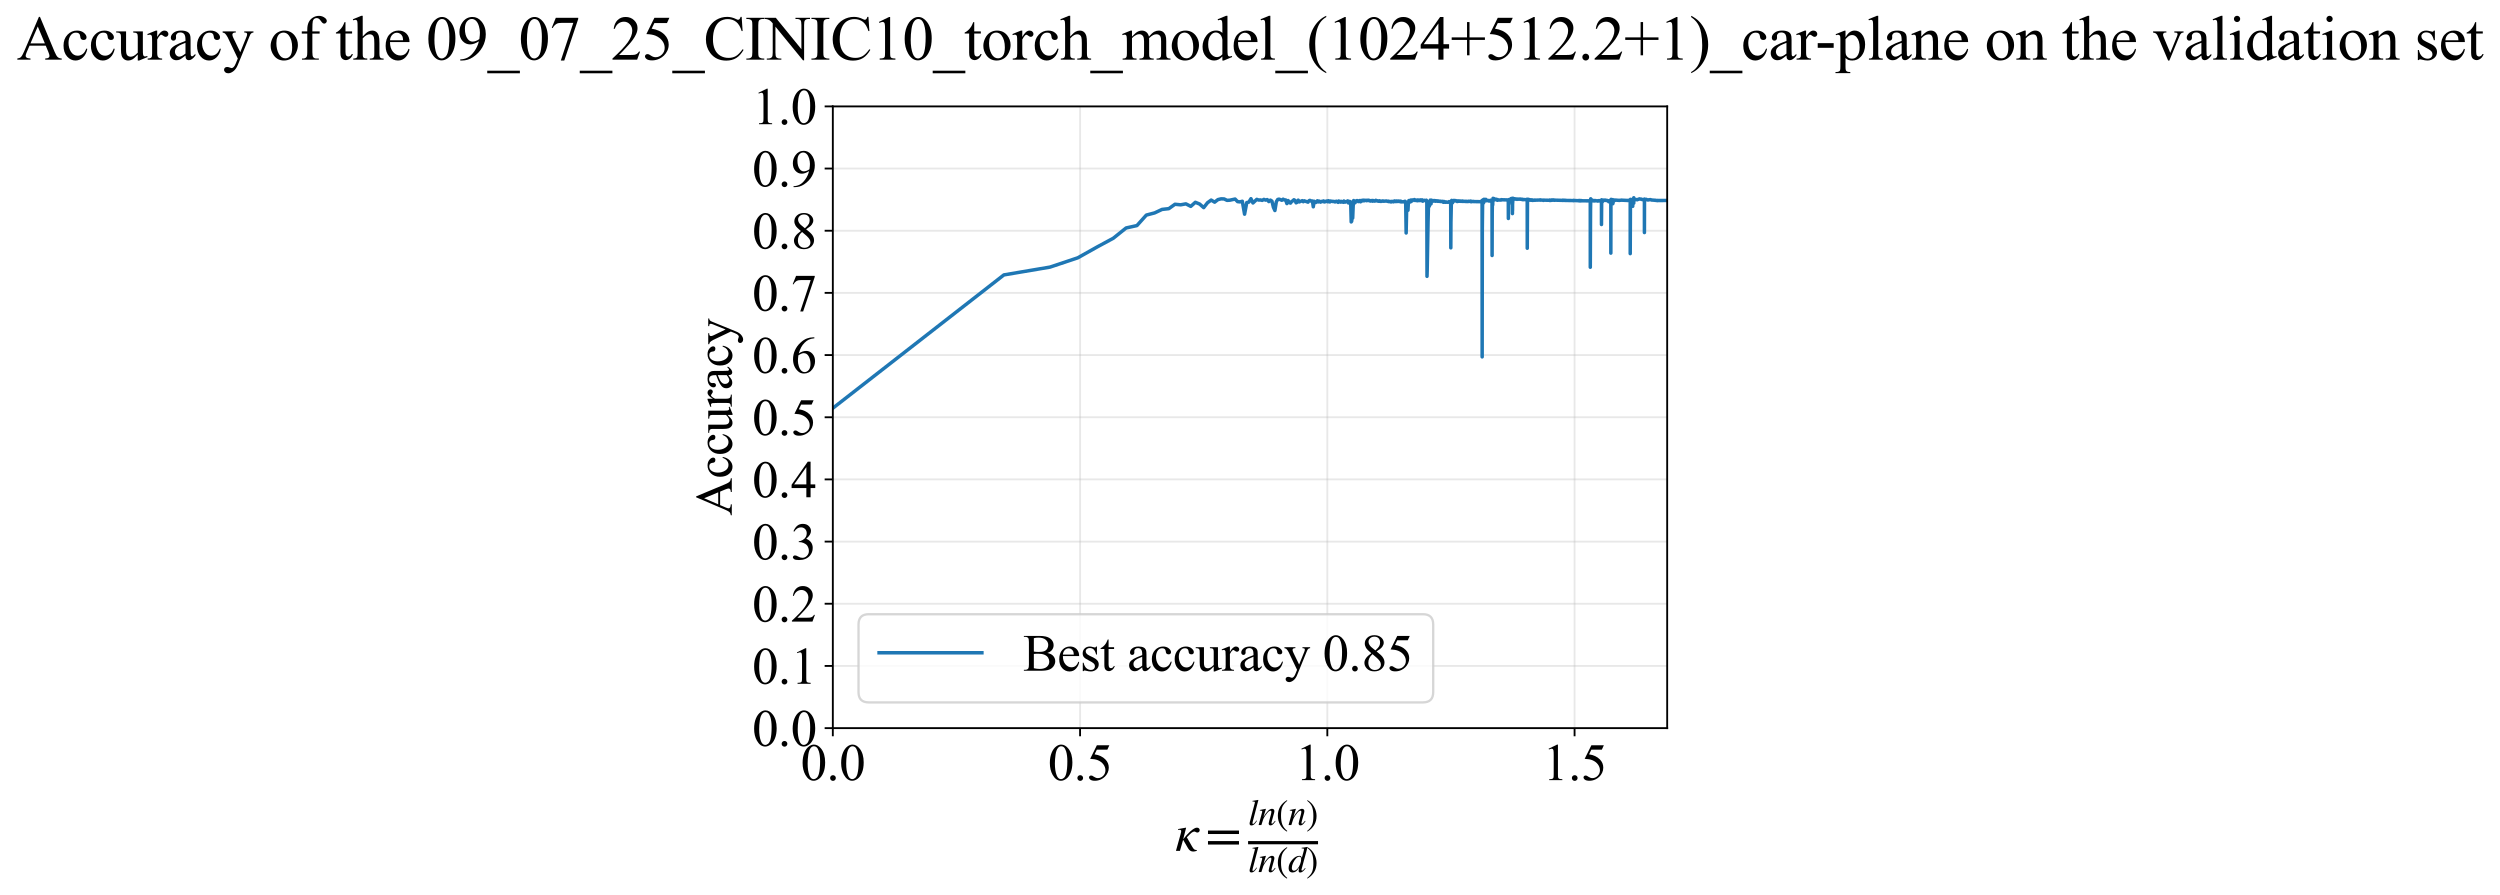 <?xml version="1.0" encoding="utf-8" standalone="no"?>
<!DOCTYPE svg PUBLIC "-//W3C//DTD SVG 1.1//EN"
  "http://www.w3.org/Graphics/SVG/1.1/DTD/svg11.dtd">
<svg xmlns:xlink="http://www.w3.org/1999/xlink" width="1070.049pt" height="383.266pt" viewBox="0 0 1070.049 383.266" xmlns="http://www.w3.org/2000/svg" version="1.1">
 <defs>
  <style type="text/css">*{stroke-linejoin: round; stroke-linecap: butt}</style>
 </defs>
 <g id="figure_1">
  <g id="patch_1">
   <path d="M 0 383.266 
L 1070.049 383.266 
L 1070.049 0 
L 0 0 
z
" style="fill: #ffffff"/>
  </g>
  <g id="axes_1">
   <g id="patch_2">
    <path d="M 356.465 311.644 
L 713.585 311.644 
L 713.585 45.532 
L 356.465 45.532 
z
" style="fill: #ffffff"/>
   </g>
   <g id="matplotlib.axis_1">
    <g id="xtick_1">
     <g id="line2d_1">
      <path d="M 356.465 311.644 
L 356.465 45.532 
" clip-path="url(#p8a09521147)" style="fill: none; stroke: #b0b0b0; stroke-opacity: 0.3; stroke-width: 0.8; stroke-linecap: square"/>
     </g>
     <g id="line2d_2">
      <defs>
       <path id="m66a8f46b1a" d="M 0 0 
L 0 3.5 
" style="stroke: #000000; stroke-width: 0.8"/>
      </defs>
      <g>
       <use xlink:href="#m66a8f46b1a" x="356.465" y="311.644" style="stroke: #000000; stroke-width: 0.8"/>
      </g>
     </g>
     <g id="text_1">
      <!-- 0.0 -->
      <g transform="translate(342.715 333.92) scale(0.22 -0.22)">
       <defs>
        <path id="TimesNewRomanPSMT-30" d="M 231 2094 
Q 231 2819 450 3342 
Q 669 3866 1031 4122 
Q 1313 4325 1613 4325 
Q 2100 4325 2488 3828 
Q 2972 3213 2972 2159 
Q 2972 1422 2759 906 
Q 2547 391 2217 158 
Q 1888 -75 1581 -75 
Q 975 -75 572 641 
Q 231 1244 231 2094 
z
M 844 2016 
Q 844 1141 1059 588 
Q 1238 122 1591 122 
Q 1759 122 1940 273 
Q 2122 425 2216 781 
Q 2359 1319 2359 2297 
Q 2359 3022 2209 3506 
Q 2097 3866 1919 4016 
Q 1791 4119 1609 4119 
Q 1397 4119 1231 3928 
Q 1006 3669 925 3112 
Q 844 2556 844 2016 
z
" transform="scale(0.016)"/>
        <path id="TimesNewRomanPSMT-2e" d="M 800 606 
Q 947 606 1047 504 
Q 1147 403 1147 259 
Q 1147 116 1045 14 
Q 944 -88 800 -88 
Q 656 -88 554 14 
Q 453 116 453 259 
Q 453 406 554 506 
Q 656 606 800 606 
z
" transform="scale(0.016)"/>
       </defs>
       <use xlink:href="#TimesNewRomanPSMT-30"/>
       <use xlink:href="#TimesNewRomanPSMT-2e" transform="translate(50 0)"/>
       <use xlink:href="#TimesNewRomanPSMT-30" transform="translate(75 0)"/>
      </g>
     </g>
    </g>
    <g id="xtick_2">
     <g id="line2d_3">
      <path d="M 462.293 311.644 
L 462.293 45.532 
" clip-path="url(#p8a09521147)" style="fill: none; stroke: #b0b0b0; stroke-opacity: 0.3; stroke-width: 0.8; stroke-linecap: square"/>
     </g>
     <g id="line2d_4">
      <g>
       <use xlink:href="#m66a8f46b1a" x="462.293" y="311.644" style="stroke: #000000; stroke-width: 0.8"/>
      </g>
     </g>
     <g id="text_2">
      <!-- 0.5 -->
      <g transform="translate(448.543 333.92) scale(0.22 -0.22)">
       <defs>
        <path id="TimesNewRomanPSMT-35" d="M 2778 4238 
L 2534 3706 
L 1259 3706 
L 981 3138 
Q 1809 3016 2294 2522 
Q 2709 2097 2709 1522 
Q 2709 1188 2573 903 
Q 2438 619 2231 419 
Q 2025 219 1772 97 
Q 1413 -75 1034 -75 
Q 653 -75 479 54 
Q 306 184 306 341 
Q 306 428 378 495 
Q 450 563 559 563 
Q 641 563 702 538 
Q 763 513 909 409 
Q 1144 247 1384 247 
Q 1750 247 2026 523 
Q 2303 800 2303 1197 
Q 2303 1581 2056 1914 
Q 1809 2247 1375 2428 
Q 1034 2569 447 2591 
L 1259 4238 
L 2778 4238 
z
" transform="scale(0.016)"/>
       </defs>
       <use xlink:href="#TimesNewRomanPSMT-30"/>
       <use xlink:href="#TimesNewRomanPSMT-2e" transform="translate(50 0)"/>
       <use xlink:href="#TimesNewRomanPSMT-35" transform="translate(75 0)"/>
      </g>
     </g>
    </g>
    <g id="xtick_3">
     <g id="line2d_5">
      <path d="M 568.12 311.644 
L 568.12 45.532 
" clip-path="url(#p8a09521147)" style="fill: none; stroke: #b0b0b0; stroke-opacity: 0.3; stroke-width: 0.8; stroke-linecap: square"/>
     </g>
     <g id="line2d_6">
      <g>
       <use xlink:href="#m66a8f46b1a" x="568.12" y="311.644" style="stroke: #000000; stroke-width: 0.8"/>
      </g>
     </g>
     <g id="text_3">
      <!-- 1.0 -->
      <g transform="translate(554.37 333.92) scale(0.22 -0.22)">
       <defs>
        <path id="TimesNewRomanPSMT-31" d="M 750 3822 
L 1781 4325 
L 1884 4325 
L 1884 747 
Q 1884 391 1914 303 
Q 1944 216 2037 169 
Q 2131 122 2419 116 
L 2419 0 
L 825 0 
L 825 116 
Q 1125 122 1212 167 
Q 1300 213 1334 289 
Q 1369 366 1369 747 
L 1369 3034 
Q 1369 3497 1338 3628 
Q 1316 3728 1258 3775 
Q 1200 3822 1119 3822 
Q 1003 3822 797 3725 
L 750 3822 
z
" transform="scale(0.016)"/>
       </defs>
       <use xlink:href="#TimesNewRomanPSMT-31"/>
       <use xlink:href="#TimesNewRomanPSMT-2e" transform="translate(50 0)"/>
       <use xlink:href="#TimesNewRomanPSMT-30" transform="translate(75 0)"/>
      </g>
     </g>
    </g>
    <g id="xtick_4">
     <g id="line2d_7">
      <path d="M 673.948 311.644 
L 673.948 45.532 
" clip-path="url(#p8a09521147)" style="fill: none; stroke: #b0b0b0; stroke-opacity: 0.3; stroke-width: 0.8; stroke-linecap: square"/>
     </g>
     <g id="line2d_8">
      <g>
       <use xlink:href="#m66a8f46b1a" x="673.948" y="311.644" style="stroke: #000000; stroke-width: 0.8"/>
      </g>
     </g>
     <g id="text_4">
      <!-- 1.5 -->
      <g transform="translate(660.198 333.92) scale(0.22 -0.22)">
       <use xlink:href="#TimesNewRomanPSMT-31"/>
       <use xlink:href="#TimesNewRomanPSMT-2e" transform="translate(50 0)"/>
       <use xlink:href="#TimesNewRomanPSMT-35" transform="translate(75 0)"/>
      </g>
     </g>
    </g>
    <g id="text_5">
     <!-- $\kappa  = \frac{ln(n)}{ln(d)}$ -->
     <g transform="translate(503.015 364.186) scale(0.22 -0.22)">
      <defs>
       <path id="STIXGeneral-Italic-3ba" d="M 979 1440 
L 998 1446 
Q 1850 2541 2464 2790 
Q 2547 2822 2630 2822 
Q 2797 2822 2886 2736 
Q 2976 2650 2976 2522 
Q 2976 2387 2893 2307 
Q 2810 2227 2682 2227 
Q 2605 2227 2502 2288 
Q 2400 2349 2336 2349 
Q 2170 2349 1990 2205 
Q 1811 2061 1414 1645 
L 2042 544 
Q 2202 262 2310 182 
Q 2419 102 2624 102 
L 2624 0 
Q 2374 -83 2182 -83 
Q 1786 -83 1555 326 
L 960 1350 
L 576 0 
L 90 0 
L 640 1978 
Q 730 2317 730 2406 
Q 730 2560 518 2560 
L 339 2560 
L 339 2650 
Q 678 2694 1306 2822 
L 1325 2803 
L 979 1440 
z
" transform="scale(0.016)"/>
       <path id="STIXGeneral-Regular-3d" d="M 4077 2048 
L 307 2048 
L 307 2470 
L 4077 2470 
L 4077 2048 
z
M 4077 768 
L 307 768 
L 307 1190 
L 4077 1190 
L 4077 768 
z
" transform="scale(0.016)"/>
       <path id="STIXGeneral-Italic-6c" d="M 1786 4339 
L 806 595 
Q 755 410 755 320 
Q 755 205 864 205 
Q 1037 205 1293 570 
L 1453 794 
L 1542 730 
Q 1254 275 1046 102 
Q 838 -70 576 -70 
Q 262 -70 262 288 
Q 262 397 288 480 
L 1165 3834 
Q 1184 3898 1184 3955 
Q 1184 4096 870 4096 
L 755 4096 
L 755 4198 
Q 1203 4250 1747 4371 
L 1786 4339 
z
" transform="scale(0.016)"/>
       <path id="STIXGeneral-Italic-6e" d="M 2944 749 
L 3034 666 
Q 2707 218 2534 80 
Q 2362 -58 2138 -58 
Q 2010 -58 1923 28 
Q 1837 115 1837 288 
Q 1837 390 1939 768 
L 2221 1805 
Q 2310 2150 2310 2310 
Q 2310 2496 2157 2496 
Q 1971 2496 1750 2275 
Q 1530 2054 1210 1587 
Q 998 1274 899 1024 
Q 800 774 570 0 
L 90 0 
L 704 2240 
Q 717 2304 717 2349 
Q 717 2445 630 2480 
Q 544 2515 301 2522 
L 301 2624 
Q 550 2675 857 2729 
Q 1165 2784 1338 2822 
L 1363 2810 
L 934 1414 
Q 1408 2170 1753 2496 
Q 2099 2822 2413 2822 
Q 2611 2822 2720 2716 
Q 2829 2611 2829 2432 
Q 2829 2272 2765 2048 
L 2406 749 
Q 2317 429 2317 358 
Q 2317 243 2419 243 
Q 2541 243 2810 582 
Q 2854 634 2944 749 
z
" transform="scale(0.016)"/>
       <path id="STIXGeneral-Regular-28" d="M 1946 -1030 
L 1869 -1133 
Q 1126 -710 716 32 
Q 307 774 307 1613 
Q 307 3386 1888 4326 
L 1946 4224 
Q 1293 3667 1075 3126 
Q 858 2586 858 1632 
Q 858 685 1082 96 
Q 1306 -493 1946 -1030 
z
" transform="scale(0.016)"/>
       <path id="STIXGeneral-Regular-29" d="M 186 4224 
L 262 4326 
Q 992 3891 1408 3148 
Q 1824 2406 1824 1581 
Q 1824 -166 243 -1133 
L 186 -1030 
Q 845 -486 1059 54 
Q 1274 595 1274 1562 
Q 1274 2534 1059 3120 
Q 845 3706 186 4224 
z
" transform="scale(0.016)"/>
       <path id="STIXGeneral-Italic-64" d="M 3334 4371 
L 3373 4333 
L 3123 3360 
L 2739 1958 
Q 2323 429 2323 384 
Q 2323 256 2438 256 
Q 2522 256 2614 336 
Q 2707 416 2963 710 
L 3040 646 
Q 2547 -83 2099 -83 
Q 1978 -83 1907 -6 
Q 1837 70 1837 205 
Q 1837 397 1920 774 
Q 1645 307 1379 118 
Q 1114 -70 781 -70 
Q 461 -70 278 125 
Q 96 320 96 678 
Q 96 1440 713 2131 
Q 1331 2822 1965 2822 
Q 2163 2822 2256 2732 
Q 2349 2643 2381 2451 
L 2387 2451 
L 2675 3494 
Q 2765 3808 2765 3949 
Q 2765 4051 2694 4076 
Q 2624 4102 2355 4115 
L 2355 4224 
Q 2848 4269 3334 4371 
z
M 2278 2310 
Q 2278 2477 2185 2576 
Q 2093 2675 1978 2675 
Q 1677 2675 1395 2381 
Q 1075 2042 864 1571 
Q 653 1101 653 704 
Q 653 486 752 361 
Q 851 237 1024 237 
Q 1312 237 1606 550 
Q 1901 864 2089 1350 
Q 2278 1837 2278 2310 
z
" transform="scale(0.016)"/>
      </defs>
      <use xlink:href="#STIXGeneral-Italic-3ba" transform="translate(0 0.003)"/>
      <use xlink:href="#STIXGeneral-Regular-3d" transform="translate(58.84 0.003)"/>
      <use xlink:href="#STIXGeneral-Italic-6c" transform="translate(141.78 50.192) scale(0.7)"/>
      <use xlink:href="#STIXGeneral-Italic-6e" transform="translate(161.24 50.192) scale(0.7)"/>
      <use xlink:href="#STIXGeneral-Regular-28" transform="translate(196.24 50.192) scale(0.7)"/>
      <use xlink:href="#STIXGeneral-Italic-6e" transform="translate(219.55 50.192) scale(0.7)"/>
      <use xlink:href="#STIXGeneral-Regular-29" transform="translate(254.55 50.192) scale(0.7)"/>
      <use xlink:href="#STIXGeneral-Italic-6c" transform="translate(141.78 -41.258) scale(0.7)"/>
      <use xlink:href="#STIXGeneral-Italic-6e" transform="translate(161.24 -41.258) scale(0.7)"/>
      <use xlink:href="#STIXGeneral-Regular-28" transform="translate(196.24 -41.258) scale(0.7)"/>
      <use xlink:href="#STIXGeneral-Italic-64" transform="translate(219.55 -41.258) scale(0.7)"/>
      <use xlink:href="#STIXGeneral-Regular-29" transform="translate(254.55 -41.258) scale(0.7)"/>
      <path d="M 141.78 12.8 
L 141.78 19.05 
L 277.86 19.05 
L 277.86 12.8 
L 141.78 12.8 
z
"/>
     </g>
    </g>
   </g>
   <g id="matplotlib.axis_2">
    <g id="ytick_1">
     <g id="line2d_9">
      <path d="M 356.465 311.644 
L 713.585 311.644 
" clip-path="url(#p8a09521147)" style="fill: none; stroke: #b0b0b0; stroke-opacity: 0.3; stroke-width: 0.8; stroke-linecap: square"/>
     </g>
     <g id="line2d_10">
      <defs>
       <path id="m12fba30974" d="M 0 0 
L -3.5 0 
" style="stroke: #000000; stroke-width: 0.8"/>
      </defs>
      <g>
       <use xlink:href="#m12fba30974" x="356.465" y="311.644" style="stroke: #000000; stroke-width: 0.8"/>
      </g>
     </g>
     <g id="text_6">
      <!-- 0.0 -->
      <g transform="translate(321.965 319.282) scale(0.22 -0.22)">
       <use xlink:href="#TimesNewRomanPSMT-30"/>
       <use xlink:href="#TimesNewRomanPSMT-2e" transform="translate(50 0)"/>
       <use xlink:href="#TimesNewRomanPSMT-30" transform="translate(75 0)"/>
      </g>
     </g>
    </g>
    <g id="ytick_2">
     <g id="line2d_11">
      <path d="M 356.465 285.032 
L 713.585 285.032 
" clip-path="url(#p8a09521147)" style="fill: none; stroke: #b0b0b0; stroke-opacity: 0.3; stroke-width: 0.8; stroke-linecap: square"/>
     </g>
     <g id="line2d_12">
      <g>
       <use xlink:href="#m12fba30974" x="356.465" y="285.032" style="stroke: #000000; stroke-width: 0.8"/>
      </g>
     </g>
     <g id="text_7">
      <!-- 0.1 -->
      <g transform="translate(321.965 292.67) scale(0.22 -0.22)">
       <use xlink:href="#TimesNewRomanPSMT-30"/>
       <use xlink:href="#TimesNewRomanPSMT-2e" transform="translate(50 0)"/>
       <use xlink:href="#TimesNewRomanPSMT-31" transform="translate(75 0)"/>
      </g>
     </g>
    </g>
    <g id="ytick_3">
     <g id="line2d_13">
      <path d="M 356.465 258.421 
L 713.585 258.421 
" clip-path="url(#p8a09521147)" style="fill: none; stroke: #b0b0b0; stroke-opacity: 0.3; stroke-width: 0.8; stroke-linecap: square"/>
     </g>
     <g id="line2d_14">
      <g>
       <use xlink:href="#m12fba30974" x="356.465" y="258.421" style="stroke: #000000; stroke-width: 0.8"/>
      </g>
     </g>
     <g id="text_8">
      <!-- 0.2 -->
      <g transform="translate(321.965 266.059) scale(0.22 -0.22)">
       <defs>
        <path id="TimesNewRomanPSMT-32" d="M 2934 816 
L 2638 0 
L 138 0 
L 138 116 
Q 1241 1122 1691 1759 
Q 2141 2397 2141 2925 
Q 2141 3328 1894 3587 
Q 1647 3847 1303 3847 
Q 991 3847 742 3664 
Q 494 3481 375 3128 
L 259 3128 
Q 338 3706 661 4015 
Q 984 4325 1469 4325 
Q 1984 4325 2329 3994 
Q 2675 3663 2675 3213 
Q 2675 2891 2525 2569 
Q 2294 2063 1775 1497 
Q 997 647 803 472 
L 1909 472 
Q 2247 472 2383 497 
Q 2519 522 2628 598 
Q 2738 675 2819 816 
L 2934 816 
z
" transform="scale(0.016)"/>
       </defs>
       <use xlink:href="#TimesNewRomanPSMT-30"/>
       <use xlink:href="#TimesNewRomanPSMT-2e" transform="translate(50 0)"/>
       <use xlink:href="#TimesNewRomanPSMT-32" transform="translate(75 0)"/>
      </g>
     </g>
    </g>
    <g id="ytick_4">
     <g id="line2d_15">
      <path d="M 356.465 231.81 
L 713.585 231.81 
" clip-path="url(#p8a09521147)" style="fill: none; stroke: #b0b0b0; stroke-opacity: 0.3; stroke-width: 0.8; stroke-linecap: square"/>
     </g>
     <g id="line2d_16">
      <g>
       <use xlink:href="#m12fba30974" x="356.465" y="231.81" style="stroke: #000000; stroke-width: 0.8"/>
      </g>
     </g>
     <g id="text_9">
      <!-- 0.3 -->
      <g transform="translate(321.965 239.448) scale(0.22 -0.22)">
       <defs>
        <path id="TimesNewRomanPSMT-33" d="M 325 3431 
Q 506 3859 782 4092 
Q 1059 4325 1472 4325 
Q 1981 4325 2253 3994 
Q 2459 3747 2459 3466 
Q 2459 3003 1878 2509 
Q 2269 2356 2469 2072 
Q 2669 1788 2669 1403 
Q 2669 853 2319 450 
Q 1863 -75 997 -75 
Q 569 -75 414 31 
Q 259 138 259 259 
Q 259 350 332 419 
Q 406 488 509 488 
Q 588 488 669 463 
Q 722 447 909 348 
Q 1097 250 1169 231 
Q 1284 197 1416 197 
Q 1734 197 1970 444 
Q 2206 691 2206 1028 
Q 2206 1275 2097 1509 
Q 2016 1684 1919 1775 
Q 1784 1900 1550 2001 
Q 1316 2103 1072 2103 
L 972 2103 
L 972 2197 
Q 1219 2228 1467 2375 
Q 1716 2522 1828 2728 
Q 1941 2934 1941 3181 
Q 1941 3503 1739 3701 
Q 1538 3900 1238 3900 
Q 753 3900 428 3381 
L 325 3431 
z
" transform="scale(0.016)"/>
       </defs>
       <use xlink:href="#TimesNewRomanPSMT-30"/>
       <use xlink:href="#TimesNewRomanPSMT-2e" transform="translate(50 0)"/>
       <use xlink:href="#TimesNewRomanPSMT-33" transform="translate(75 0)"/>
      </g>
     </g>
    </g>
    <g id="ytick_5">
     <g id="line2d_17">
      <path d="M 356.465 205.199 
L 713.585 205.199 
" clip-path="url(#p8a09521147)" style="fill: none; stroke: #b0b0b0; stroke-opacity: 0.3; stroke-width: 0.8; stroke-linecap: square"/>
     </g>
     <g id="line2d_18">
      <g>
       <use xlink:href="#m12fba30974" x="356.465" y="205.199" style="stroke: #000000; stroke-width: 0.8"/>
      </g>
     </g>
     <g id="text_10">
      <!-- 0.4 -->
      <g transform="translate(321.965 212.837) scale(0.22 -0.22)">
       <defs>
        <path id="TimesNewRomanPSMT-34" d="M 2978 1563 
L 2978 1119 
L 2409 1119 
L 2409 0 
L 1894 0 
L 1894 1119 
L 100 1119 
L 100 1519 
L 2066 4325 
L 2409 4325 
L 2409 1563 
L 2978 1563 
z
M 1894 1563 
L 1894 3666 
L 406 1563 
L 1894 1563 
z
" transform="scale(0.016)"/>
       </defs>
       <use xlink:href="#TimesNewRomanPSMT-30"/>
       <use xlink:href="#TimesNewRomanPSMT-2e" transform="translate(50 0)"/>
       <use xlink:href="#TimesNewRomanPSMT-34" transform="translate(75 0)"/>
      </g>
     </g>
    </g>
    <g id="ytick_6">
     <g id="line2d_19">
      <path d="M 356.465 178.588 
L 713.585 178.588 
" clip-path="url(#p8a09521147)" style="fill: none; stroke: #b0b0b0; stroke-opacity: 0.3; stroke-width: 0.8; stroke-linecap: square"/>
     </g>
     <g id="line2d_20">
      <g>
       <use xlink:href="#m12fba30974" x="356.465" y="178.588" style="stroke: #000000; stroke-width: 0.8"/>
      </g>
     </g>
     <g id="text_11">
      <!-- 0.5 -->
      <g transform="translate(321.965 186.226) scale(0.22 -0.22)">
       <use xlink:href="#TimesNewRomanPSMT-30"/>
       <use xlink:href="#TimesNewRomanPSMT-2e" transform="translate(50 0)"/>
       <use xlink:href="#TimesNewRomanPSMT-35" transform="translate(75 0)"/>
      </g>
     </g>
    </g>
    <g id="ytick_7">
     <g id="line2d_21">
      <path d="M 356.465 151.976 
L 713.585 151.976 
" clip-path="url(#p8a09521147)" style="fill: none; stroke: #b0b0b0; stroke-opacity: 0.3; stroke-width: 0.8; stroke-linecap: square"/>
     </g>
     <g id="line2d_22">
      <g>
       <use xlink:href="#m12fba30974" x="356.465" y="151.976" style="stroke: #000000; stroke-width: 0.8"/>
      </g>
     </g>
     <g id="text_12">
      <!-- 0.6 -->
      <g transform="translate(321.965 159.614) scale(0.22 -0.22)">
       <defs>
        <path id="TimesNewRomanPSMT-36" d="M 2869 4325 
L 2869 4209 
Q 2456 4169 2195 4045 
Q 1934 3922 1679 3669 
Q 1425 3416 1258 3105 
Q 1091 2794 978 2366 
Q 1428 2675 1881 2675 
Q 2316 2675 2634 2325 
Q 2953 1975 2953 1425 
Q 2953 894 2631 456 
Q 2244 -75 1606 -75 
Q 1172 -75 869 213 
Q 275 772 275 1663 
Q 275 2231 503 2743 
Q 731 3256 1154 3653 
Q 1578 4050 1965 4187 
Q 2353 4325 2688 4325 
L 2869 4325 
z
M 925 2138 
Q 869 1716 869 1456 
Q 869 1156 980 804 
Q 1091 453 1309 247 
Q 1469 100 1697 100 
Q 1969 100 2183 356 
Q 2397 613 2397 1088 
Q 2397 1622 2184 2012 
Q 1972 2403 1581 2403 
Q 1463 2403 1327 2353 
Q 1191 2303 925 2138 
z
" transform="scale(0.016)"/>
       </defs>
       <use xlink:href="#TimesNewRomanPSMT-30"/>
       <use xlink:href="#TimesNewRomanPSMT-2e" transform="translate(50 0)"/>
       <use xlink:href="#TimesNewRomanPSMT-36" transform="translate(75 0)"/>
      </g>
     </g>
    </g>
    <g id="ytick_8">
     <g id="line2d_23">
      <path d="M 356.465 125.365 
L 713.585 125.365 
" clip-path="url(#p8a09521147)" style="fill: none; stroke: #b0b0b0; stroke-opacity: 0.3; stroke-width: 0.8; stroke-linecap: square"/>
     </g>
     <g id="line2d_24">
      <g>
       <use xlink:href="#m12fba30974" x="356.465" y="125.365" style="stroke: #000000; stroke-width: 0.8"/>
      </g>
     </g>
     <g id="text_13">
      <!-- 0.7 -->
      <g transform="translate(321.965 133.003) scale(0.22 -0.22)">
       <defs>
        <path id="TimesNewRomanPSMT-37" d="M 644 4238 
L 2916 4238 
L 2916 4119 
L 1503 -88 
L 1153 -88 
L 2419 3728 
L 1253 3728 
Q 900 3728 750 3644 
Q 488 3500 328 3200 
L 238 3234 
L 644 4238 
z
" transform="scale(0.016)"/>
       </defs>
       <use xlink:href="#TimesNewRomanPSMT-30"/>
       <use xlink:href="#TimesNewRomanPSMT-2e" transform="translate(50 0)"/>
       <use xlink:href="#TimesNewRomanPSMT-37" transform="translate(75 0)"/>
      </g>
     </g>
    </g>
    <g id="ytick_9">
     <g id="line2d_25">
      <path d="M 356.465 98.754 
L 713.585 98.754 
" clip-path="url(#p8a09521147)" style="fill: none; stroke: #b0b0b0; stroke-opacity: 0.3; stroke-width: 0.8; stroke-linecap: square"/>
     </g>
     <g id="line2d_26">
      <g>
       <use xlink:href="#m12fba30974" x="356.465" y="98.754" style="stroke: #000000; stroke-width: 0.8"/>
      </g>
     </g>
     <g id="text_14">
      <!-- 0.8 -->
      <g transform="translate(321.965 106.392) scale(0.22 -0.22)">
       <defs>
        <path id="TimesNewRomanPSMT-38" d="M 1228 2134 
Q 725 2547 579 2797 
Q 434 3047 434 3316 
Q 434 3728 753 4026 
Q 1072 4325 1600 4325 
Q 2113 4325 2425 4047 
Q 2738 3769 2738 3413 
Q 2738 3175 2569 2928 
Q 2400 2681 1866 2347 
Q 2416 1922 2594 1678 
Q 2831 1359 2831 1006 
Q 2831 559 2490 242 
Q 2150 -75 1597 -75 
Q 994 -75 656 303 
Q 388 606 388 966 
Q 388 1247 577 1523 
Q 766 1800 1228 2134 
z
M 1719 2469 
Q 2094 2806 2194 3001 
Q 2294 3197 2294 3444 
Q 2294 3772 2109 3958 
Q 1925 4144 1606 4144 
Q 1288 4144 1088 3959 
Q 888 3775 888 3528 
Q 888 3366 970 3203 
Q 1053 3041 1206 2894 
L 1719 2469 
z
M 1375 2016 
Q 1116 1797 991 1539 
Q 866 1281 866 981 
Q 866 578 1086 336 
Q 1306 94 1647 94 
Q 1984 94 2187 284 
Q 2391 475 2391 747 
Q 2391 972 2272 1150 
Q 2050 1481 1375 2016 
z
" transform="scale(0.016)"/>
       </defs>
       <use xlink:href="#TimesNewRomanPSMT-30"/>
       <use xlink:href="#TimesNewRomanPSMT-2e" transform="translate(50 0)"/>
       <use xlink:href="#TimesNewRomanPSMT-38" transform="translate(75 0)"/>
      </g>
     </g>
    </g>
    <g id="ytick_10">
     <g id="line2d_27">
      <path d="M 356.465 72.143 
L 713.585 72.143 
" clip-path="url(#p8a09521147)" style="fill: none; stroke: #b0b0b0; stroke-opacity: 0.3; stroke-width: 0.8; stroke-linecap: square"/>
     </g>
     <g id="line2d_28">
      <g>
       <use xlink:href="#m12fba30974" x="356.465" y="72.143" style="stroke: #000000; stroke-width: 0.8"/>
      </g>
     </g>
     <g id="text_15">
      <!-- 0.9 -->
      <g transform="translate(321.965 79.781) scale(0.22 -0.22)">
       <defs>
        <path id="TimesNewRomanPSMT-39" d="M 338 -88 
L 338 28 
Q 744 34 1094 217 
Q 1444 400 1770 856 
Q 2097 1313 2225 1859 
Q 1734 1544 1338 1544 
Q 891 1544 572 1889 
Q 253 2234 253 2806 
Q 253 3363 572 3797 
Q 956 4325 1575 4325 
Q 2097 4325 2469 3894 
Q 2925 3359 2925 2575 
Q 2925 1869 2578 1258 
Q 2231 647 1613 244 
Q 1109 -88 516 -88 
L 338 -88 
z
M 2275 2091 
Q 2331 2497 2331 2741 
Q 2331 3044 2228 3395 
Q 2125 3747 1936 3934 
Q 1747 4122 1506 4122 
Q 1228 4122 1018 3872 
Q 809 3622 809 3128 
Q 809 2469 1088 2097 
Q 1291 1828 1588 1828 
Q 1731 1828 1928 1897 
Q 2125 1966 2275 2091 
z
" transform="scale(0.016)"/>
       </defs>
       <use xlink:href="#TimesNewRomanPSMT-30"/>
       <use xlink:href="#TimesNewRomanPSMT-2e" transform="translate(50 0)"/>
       <use xlink:href="#TimesNewRomanPSMT-39" transform="translate(75 0)"/>
      </g>
     </g>
    </g>
    <g id="ytick_11">
     <g id="line2d_29">
      <path d="M 356.465 45.532 
L 713.585 45.532 
" clip-path="url(#p8a09521147)" style="fill: none; stroke: #b0b0b0; stroke-opacity: 0.3; stroke-width: 0.8; stroke-linecap: square"/>
     </g>
     <g id="line2d_30">
      <g>
       <use xlink:href="#m12fba30974" x="356.465" y="45.532" style="stroke: #000000; stroke-width: 0.8"/>
      </g>
     </g>
     <g id="text_16">
      <!-- 1.0 -->
      <g transform="translate(321.965 53.17) scale(0.22 -0.22)">
       <use xlink:href="#TimesNewRomanPSMT-31"/>
       <use xlink:href="#TimesNewRomanPSMT-2e" transform="translate(50 0)"/>
       <use xlink:href="#TimesNewRomanPSMT-30" transform="translate(75 0)"/>
      </g>
     </g>
    </g>
    <g id="text_17">
     <!-- Accuracy -->
     <g transform="translate(313.217 220.726) rotate(-90) scale(0.22 -0.22)">
      <defs>
       <path id="TimesNewRomanPSMT-41" d="M 2928 1419 
L 1288 1419 
L 1000 750 
Q 894 503 894 381 
Q 894 284 986 211 
Q 1078 138 1384 116 
L 1384 0 
L 50 0 
L 50 116 
Q 316 163 394 238 
Q 553 388 747 847 
L 2238 4334 
L 2347 4334 
L 3822 809 
Q 4000 384 4145 257 
Q 4291 131 4550 116 
L 4550 0 
L 2878 0 
L 2878 116 
Q 3131 128 3220 200 
Q 3309 272 3309 375 
Q 3309 513 3184 809 
L 2928 1419 
z
M 2841 1650 
L 2122 3363 
L 1384 1650 
L 2841 1650 
z
" transform="scale(0.016)"/>
       <path id="TimesNewRomanPSMT-63" d="M 2631 1088 
Q 2516 522 2178 217 
Q 1841 -88 1431 -88 
Q 944 -88 581 321 
Q 219 731 219 1428 
Q 219 2103 620 2525 
Q 1022 2947 1584 2947 
Q 2006 2947 2278 2723 
Q 2550 2500 2550 2259 
Q 2550 2141 2473 2067 
Q 2397 1994 2259 1994 
Q 2075 1994 1981 2113 
Q 1928 2178 1911 2362 
Q 1894 2547 1784 2644 
Q 1675 2738 1481 2738 
Q 1169 2738 978 2506 
Q 725 2200 725 1697 
Q 725 1184 976 792 
Q 1228 400 1656 400 
Q 1963 400 2206 609 
Q 2378 753 2541 1131 
L 2631 1088 
z
" transform="scale(0.016)"/>
       <path id="TimesNewRomanPSMT-75" d="M 2709 2863 
L 2709 1128 
Q 2709 631 2732 520 
Q 2756 409 2807 365 
Q 2859 322 2928 322 
Q 3025 322 3147 375 
L 3191 266 
L 2334 -88 
L 2194 -88 
L 2194 519 
Q 1825 119 1631 15 
Q 1438 -88 1222 -88 
Q 981 -88 804 51 
Q 628 191 559 409 
Q 491 628 491 1028 
L 491 2306 
Q 491 2509 447 2587 
Q 403 2666 317 2708 
Q 231 2750 6 2747 
L 6 2863 
L 1009 2863 
L 1009 947 
Q 1009 547 1148 422 
Q 1288 297 1484 297 
Q 1619 297 1789 381 
Q 1959 466 2194 703 
L 2194 2325 
Q 2194 2569 2105 2655 
Q 2016 2741 1734 2747 
L 1734 2863 
L 2709 2863 
z
" transform="scale(0.016)"/>
       <path id="TimesNewRomanPSMT-72" d="M 1038 2947 
L 1038 2303 
Q 1397 2947 1775 2947 
Q 1947 2947 2059 2842 
Q 2172 2738 2172 2600 
Q 2172 2478 2090 2393 
Q 2009 2309 1897 2309 
Q 1788 2309 1652 2417 
Q 1516 2525 1450 2525 
Q 1394 2525 1328 2463 
Q 1188 2334 1038 2041 
L 1038 669 
Q 1038 431 1097 309 
Q 1138 225 1241 169 
Q 1344 113 1538 113 
L 1538 0 
L 72 0 
L 72 113 
Q 291 113 397 181 
Q 475 231 506 341 
Q 522 394 522 644 
L 522 1753 
Q 522 2253 501 2348 
Q 481 2444 426 2487 
Q 372 2531 291 2531 
Q 194 2531 72 2484 
L 41 2597 
L 906 2947 
L 1038 2947 
z
" transform="scale(0.016)"/>
       <path id="TimesNewRomanPSMT-61" d="M 1822 413 
Q 1381 72 1269 19 
Q 1100 -59 909 -59 
Q 613 -59 420 144 
Q 228 347 228 678 
Q 228 888 322 1041 
Q 450 1253 767 1440 
Q 1084 1628 1822 1897 
L 1822 2009 
Q 1822 2438 1686 2597 
Q 1550 2756 1291 2756 
Q 1094 2756 978 2650 
Q 859 2544 859 2406 
L 866 2225 
Q 866 2081 792 2003 
Q 719 1925 600 1925 
Q 484 1925 411 2006 
Q 338 2088 338 2228 
Q 338 2497 613 2722 
Q 888 2947 1384 2947 
Q 1766 2947 2009 2819 
Q 2194 2722 2281 2516 
Q 2338 2381 2338 1966 
L 2338 994 
Q 2338 584 2353 492 
Q 2369 400 2405 369 
Q 2441 338 2488 338 
Q 2538 338 2575 359 
Q 2641 400 2828 588 
L 2828 413 
Q 2478 -56 2159 -56 
Q 2006 -56 1915 50 
Q 1825 156 1822 413 
z
M 1822 616 
L 1822 1706 
Q 1350 1519 1213 1441 
Q 966 1303 859 1153 
Q 753 1003 753 825 
Q 753 600 887 451 
Q 1022 303 1197 303 
Q 1434 303 1822 616 
z
" transform="scale(0.016)"/>
       <path id="TimesNewRomanPSMT-79" d="M 38 2863 
L 1372 2863 
L 1372 2747 
L 1306 2747 
Q 1166 2747 1095 2686 
Q 1025 2625 1025 2534 
Q 1025 2413 1128 2197 
L 1825 753 
L 2466 2334 
Q 2519 2463 2519 2588 
Q 2519 2644 2497 2672 
Q 2472 2706 2419 2726 
Q 2366 2747 2231 2747 
L 2231 2863 
L 3163 2863 
L 3163 2747 
Q 3047 2734 2984 2696 
Q 2922 2659 2847 2556 
Q 2819 2513 2741 2316 
L 1575 -541 
Q 1406 -956 1132 -1168 
Q 859 -1381 606 -1381 
Q 422 -1381 303 -1275 
Q 184 -1169 184 -1031 
Q 184 -900 270 -820 
Q 356 -741 506 -741 
Q 609 -741 788 -809 
Q 913 -856 944 -856 
Q 1038 -856 1148 -759 
Q 1259 -663 1372 -384 
L 1575 113 
L 547 2272 
Q 500 2369 397 2513 
Q 319 2622 269 2659 
Q 197 2709 38 2747 
L 38 2863 
z
" transform="scale(0.016)"/>
      </defs>
      <use xlink:href="#TimesNewRomanPSMT-41"/>
      <use xlink:href="#TimesNewRomanPSMT-63" transform="translate(72.217 0)"/>
      <use xlink:href="#TimesNewRomanPSMT-63" transform="translate(116.602 0)"/>
      <use xlink:href="#TimesNewRomanPSMT-75" transform="translate(160.986 0)"/>
      <use xlink:href="#TimesNewRomanPSMT-72" transform="translate(210.986 0)"/>
      <use xlink:href="#TimesNewRomanPSMT-61" transform="translate(244.287 0)"/>
      <use xlink:href="#TimesNewRomanPSMT-63" transform="translate(288.672 0)"/>
      <use xlink:href="#TimesNewRomanPSMT-79" transform="translate(333.057 0)"/>
     </g>
    </g>
   </g>
   <g id="line2d_31">
    <path d="M 356.465 174.714 
L 429.688 117.663 
L 449.433 114.321 
L 461.326 110.345 
L 469.863 105.555 
L 476.527 101.962 
L 481.995 97.571 
L 486.63 96.551 
L 490.654 92.057 
L 494.208 91.125 
L 497.392 89.632 
L 500.275 89.307 
L 502.909 87.429 
L 505.334 87.666 
L 507.58 87.252 
L 509.672 88.331 
L 511.63 86.587 
L 513.47 87.341 
L 515.206 88.863 
L 516.848 86.764 
L 518.406 85.64 
L 519.889 86.528 
L 521.303 85.434 
L 522.654 85.108 
L 523.948 85.153 
L 525.189 85.759 
L 526.382 85.685 
L 528.637 85.197 
L 529.705 86.291 
L 530.736 86.409 
L 531.734 86.143 
L 532.701 91.672 
L 533.638 86.705 
L 534.546 86.498 
L 535.429 85.049 
L 536.287 86.868 
L 537.933 85.33 
L 538.724 85.626 
L 539.496 85.581 
L 540.248 85.759 
L 540.982 85.345 
L 541.699 85.655 
L 542.399 85.434 
L 543.084 86.276 
L 543.753 85.655 
L 544.409 86.084 
L 545.05 88.73 
L 545.678 90.105 
L 546.294 86.35 
L 546.898 85.374 
L 547.489 85.227 
L 548.64 85.714 
L 549.199 85.256 
L 549.748 85.596 
L 550.288 85.581 
L 550.818 87.134 
L 551.339 85.847 
L 551.851 86.69 
L 552.355 86.927 
L 552.851 86.261 
L 553.339 85.966 
L 553.819 85.507 
L 554.291 85.774 
L 554.757 86.808 
L 555.215 86.572 
L 555.667 85.67 
L 556.112 86.424 
L 557.41 85.892 
L 557.831 86.335 
L 558.246 85.951 
L 559.851 86.528 
L 560.239 85.936 
L 560.623 85.759 
L 561.002 85.907 
L 561.376 86.188 
L 561.746 86.025 
L 562.111 88.509 
L 562.472 86.143 
L 563.181 86.675 
L 563.53 86.38 
L 563.875 85.936 
L 564.215 86.439 
L 564.552 86.069 
L 565.216 86.528 
L 565.542 86.202 
L 565.865 86.291 
L 566.5 85.995 
L 566.813 86.439 
L 567.123 86.394 
L 567.429 86.158 
L 567.733 86.217 
L 568.033 85.995 
L 568.331 86.365 
L 568.626 85.907 
L 568.918 86.365 
L 569.207 86.439 
L 569.493 86.04 
L 569.777 86.188 
L 570.058 86.114 
L 570.613 86.291 
L 570.887 86.188 
L 571.426 86.439 
L 571.957 86.128 
L 572.219 86.35 
L 572.479 86.321 
L 572.736 86.616 
L 572.991 86.025 
L 573.245 86.321 
L 573.496 86.321 
L 573.745 86.513 
L 573.992 86.173 
L 574.237 86.468 
L 574.48 86.335 
L 574.721 86.365 
L 574.961 86.587 
L 575.198 86.025 
L 575.434 86.409 
L 575.667 86.528 
L 575.899 86.335 
L 576.585 86.232 
L 576.81 85.981 
L 577.034 86.794 
L 577.256 86.128 
L 577.476 86.868 
L 577.695 87.03 
L 577.912 86.276 
L 578.128 86.838 
L 578.342 94.984 
L 578.554 94.674 
L 578.766 91.983 
L 578.975 93.328 
L 579.184 88.198 
L 579.391 85.847 
L 579.596 86.557 
L 579.8 86.069 
L 580.003 86.779 
L 580.204 86.099 
L 580.801 85.847 
L 580.997 85.877 
L 581.386 86.291 
L 581.578 85.966 
L 581.77 86.202 
L 581.96 85.847 
L 582.149 85.921 
L 582.336 86.38 
L 582.523 85.833 
L 582.709 85.788 
L 583.076 86.01 
L 583.44 85.655 
L 583.62 85.744 
L 583.799 85.966 
L 584.153 85.7 
L 584.678 85.803 
L 584.851 85.907 
L 585.023 85.714 
L 585.194 85.847 
L 585.533 85.685 
L 585.701 85.847 
L 585.868 85.7 
L 586.2 85.862 
L 586.528 86.069 
L 586.691 86.04 
L 586.853 85.862 
L 587.014 86.01 
L 587.334 85.818 
L 587.492 86.114 
L 587.65 85.818 
L 588.273 86.084 
L 588.58 85.892 
L 588.732 86.025 
L 588.883 85.729 
L 589.333 85.951 
L 589.482 85.921 
L 589.629 86.069 
L 589.777 86.04 
L 590.069 86.143 
L 590.358 85.921 
L 590.502 86.158 
L 590.645 85.995 
L 591.069 86.217 
L 591.21 86.099 
L 591.489 86.099 
L 591.765 86.099 
L 591.902 85.981 
L 592.174 86.143 
L 593.502 86.01 
L 593.76 86.173 
L 594.144 86.202 
L 594.271 86.099 
L 594.523 86.321 
L 594.774 86.261 
L 594.898 86.202 
L 595.145 86.321 
L 595.39 86.454 
L 595.634 86.202 
L 596.233 86.232 
L 596.352 86.394 
L 596.587 86.143 
L 596.938 85.995 
L 597.053 86.276 
L 597.284 86.143 
L 597.398 86.084 
L 597.512 86.276 
L 597.626 86.232 
L 597.739 86.025 
L 597.852 86.232 
L 598.077 86.069 
L 598.188 86.232 
L 598.3 86.143 
L 598.41 86.217 
L 598.521 86.04 
L 598.85 86.128 
L 598.958 86.084 
L 599.067 86.276 
L 599.283 86.173 
L 599.497 86.084 
L 599.603 86.143 
L 599.709 86.439 
L 599.921 86.306 
L 600.546 86.424 
L 600.751 86.291 
L 601.057 86.306 
L 601.158 86.306 
L 601.36 86.143 
L 601.66 86.394 
L 601.858 99.715 
L 602.055 90.15 
L 602.25 87.843 
L 602.348 88.109 
L 602.445 87.03 
L 602.638 90.002 
L 602.83 86.38 
L 602.926 86.616 
L 603.021 85.847 
L 603.21 86.247 
L 603.305 86.188 
L 603.493 85.921 
L 603.679 86.439 
L 603.772 85.64 
L 603.865 86.099 
L 604.049 85.685 
L 604.141 86.143 
L 604.233 85.626 
L 604.324 85.921 
L 604.415 85.567 
L 604.506 85.921 
L 604.686 85.611 
L 604.776 85.729 
L 604.955 85.567 
L 605.31 85.626 
L 605.398 85.419 
L 605.574 85.788 
L 605.661 85.611 
L 605.748 85.744 
L 605.835 85.685 
L 606.008 85.626 
L 606.18 85.847 
L 606.266 85.655 
L 606.351 85.847 
L 606.436 85.685 
L 606.521 85.862 
L 606.606 85.67 
L 606.69 85.921 
L 606.858 85.567 
L 607.192 85.67 
L 607.275 85.862 
L 607.44 85.67 
L 607.686 85.847 
L 607.767 85.626 
L 607.849 85.833 
L 607.93 85.552 
L 608.011 85.744 
L 608.091 85.685 
L 608.172 85.774 
L 608.332 85.655 
L 608.412 85.877 
L 608.491 85.803 
L 608.571 85.759 
L 608.65 85.537 
L 608.965 86.114 
L 609.043 85.774 
L 609.121 85.847 
L 609.431 85.877 
L 609.584 85.714 
L 609.661 85.833 
L 609.737 85.774 
L 609.89 85.818 
L 610.117 85.847 
L 610.491 85.685 
L 610.64 85.877 
L 610.714 87.045 
L 610.788 118.269 
L 610.861 115.977 
L 611.227 95.354 
L 611.444 86.424 
L 611.516 86.838 
L 611.588 86.498 
L 611.66 86.601 
L 611.732 88.316 
L 611.803 86.749 
L 611.874 87.991 
L 611.945 86.114 
L 612.016 86.542 
L 612.158 85.655 
L 612.298 85.907 
L 612.368 86.188 
L 612.438 86.143 
L 612.508 87.252 
L 612.716 85.67 
L 612.923 86.158 
L 612.992 85.907 
L 613.061 86.04 
L 613.265 86.084 
L 613.401 85.936 
L 613.469 86.084 
L 613.536 85.921 
L 613.603 85.951 
L 613.671 86.054 
L 613.738 85.995 
L 613.804 85.818 
L 613.938 86.025 
L 614.137 85.921 
L 614.203 85.921 
L 614.334 86.143 
L 614.465 85.892 
L 614.661 86.069 
L 614.855 86.084 
L 614.919 85.951 
L 614.984 86.01 
L 615.176 85.966 
L 615.24 86.128 
L 615.303 85.995 
L 615.43 86.173 
L 615.494 86.04 
L 615.557 86.173 
L 615.62 86.01 
L 615.683 86.114 
L 615.933 86.143 
L 616.057 86.099 
L 616.243 86.128 
L 616.305 86.217 
L 616.366 86.099 
L 616.427 86.202 
L 616.55 86.261 
L 616.732 86.158 
L 616.974 86.247 
L 617.452 86.173 
L 617.629 86.513 
L 617.688 86.394 
L 617.864 86.587 
L 618.039 86.232 
L 618.097 86.394 
L 618.155 86.321 
L 618.271 86.528 
L 618.386 86.424 
L 618.558 86.587 
L 618.672 86.394 
L 618.729 86.528 
L 618.843 86.557 
L 618.956 86.439 
L 619.068 86.557 
L 619.125 86.454 
L 619.181 86.498 
L 619.791 86.587 
L 619.955 86.454 
L 620.064 86.498 
L 620.227 86.291 
L 620.281 86.439 
L 620.335 86.335 
L 620.443 86.321 
L 620.604 86.38 
L 620.764 86.483 
L 620.817 86.424 
L 620.87 86.572 
L 620.923 86.335 
L 620.976 106.072 
L 621.028 95.221 
L 621.186 87.755 
L 621.343 85.774 
L 621.395 87.001 
L 621.447 86.143 
L 621.499 85.847 
L 621.706 86.779 
L 621.861 85.951 
L 621.963 85.892 
L 622.014 86.188 
L 622.065 85.981 
L 622.218 86.128 
L 622.319 85.774 
L 622.47 85.951 
L 622.571 85.833 
L 622.77 85.966 
L 622.82 86.01 
L 622.87 85.907 
L 623.018 85.847 
L 623.264 85.995 
L 623.362 85.966 
L 623.46 86.054 
L 623.509 86.01 
L 623.557 86.084 
L 623.606 85.966 
L 623.654 86.025 
L 623.702 86.261 
L 623.751 86.128 
L 623.895 86.01 
L 623.943 86.084 
L 624.182 86.128 
L 624.229 85.981 
L 624.277 86.099 
L 624.324 86.173 
L 624.466 86.054 
L 624.607 86.128 
L 624.747 86.01 
L 624.887 86.128 
L 624.933 86.158 
L 625.072 86.04 
L 625.256 86.173 
L 625.394 86.084 
L 625.802 86.114 
L 625.847 86.217 
L 625.892 86.025 
L 625.982 86.128 
L 626.294 86.143 
L 626.471 86.114 
L 626.56 86.217 
L 626.691 86.158 
L 626.909 86.188 
L 627.04 86.158 
L 627.169 86.217 
L 627.212 86.247 
L 627.255 86.158 
L 627.341 86.158 
L 627.427 86.217 
L 627.47 86.173 
L 627.555 86.143 
L 627.682 86.232 
L 627.809 86.217 
L 627.936 86.291 
L 628.062 86.202 
L 628.27 86.232 
L 628.56 86.128 
L 628.684 86.247 
L 628.847 86.173 
L 629.453 86.114 
L 629.493 86.054 
L 629.653 86.365 
L 629.811 86.217 
L 629.89 86.232 
L 629.93 86.306 
L 630.009 86.247 
L 630.126 86.247 
L 630.282 86.247 
L 630.477 86.232 
L 630.515 86.188 
L 630.554 86.247 
L 630.746 86.276 
L 634.154 86.335 
L 634.189 86.158 
L 634.257 86.365 
L 634.291 86.454 
L 634.325 85.818 
L 634.359 86.291 
L 634.393 152.745 
L 634.461 97.778 
L 634.597 85.655 
L 634.698 85.714 
L 634.799 87.06 
L 634.766 85.581 
L 634.833 86.542 
L 634.866 85.463 
L 634.933 85.537 
L 635 86.794 
L 635.033 85.685 
L 635.133 86.099 
L 635.2 85.3 
L 635.233 85.552 
L 635.266 85.862 
L 635.332 85.493 
L 635.365 85.478 
L 635.431 85.788 
L 635.464 85.552 
L 635.562 85.788 
L 635.628 85.966 
L 635.66 85.833 
L 635.693 85.729 
L 635.758 85.833 
L 635.823 85.833 
L 635.856 85.981 
L 635.953 85.33 
L 635.985 85.759 
L 636.082 85.567 
L 636.242 85.833 
L 636.274 85.714 
L 636.37 85.759 
L 636.402 85.892 
L 636.466 85.759 
L 636.624 85.862 
L 636.688 85.759 
L 636.751 85.833 
L 637.033 85.936 
L 637.064 85.803 
L 637.127 85.862 
L 637.282 86.04 
L 637.498 85.981 
L 637.682 86.054 
L 637.804 86.025 
L 637.865 86.084 
L 637.986 85.7 
L 638.046 86.025 
L 638.107 85.981 
L 638.137 85.936 
L 638.167 86.025 
L 638.197 86.01 
L 638.407 86.069 
L 638.555 85.818 
L 638.585 85.921 
L 638.615 85.877 
L 638.644 109.354 
L 638.704 91.007 
L 638.792 85.596 
L 638.851 85.966 
L 638.91 87.695 
L 638.939 86.143 
L 639.056 84.887 
L 639.085 85.685 
L 639.202 85.271 
L 639.318 85.729 
L 639.463 85.005 
L 639.491 85.434 
L 639.578 85.123 
L 639.606 85.404 
L 639.692 85.3 
L 639.721 85.212 
L 639.778 85.256 
L 639.949 85.419 
L 639.977 85.241 
L 640.062 85.315 
L 640.203 85.271 
L 640.315 85.478 
L 640.343 85.256 
L 640.427 85.374 
L 640.65 85.64 
L 640.788 85.389 
L 640.981 85.729 
L 641.008 85.419 
L 641.091 85.596 
L 642.48 85.626 
L 642.584 85.448 
L 642.61 85.493 
L 645.511 85.581 
L 645.582 86.276 
L 645.605 93.506 
L 645.676 86.291 
L 645.723 86.498 
L 645.817 85.434 
L 645.77 87.4 
L 645.864 85.907 
L 645.887 85.507 
L 645.934 86.025 
L 645.98 85.788 
L 646.096 85.611 
L 646.12 85.685 
L 646.258 85.537 
L 646.282 85.685 
L 646.328 85.463 
L 646.351 85.596 
L 646.465 85.374 
L 646.58 85.567 
L 646.694 85.02 
L 646.717 85.892 
L 646.807 85.507 
L 646.921 85.3 
L 646.988 85.448 
L 647.078 85.374 
L 647.19 85.286 
L 647.235 84.872 
L 647.302 87.015 
L 647.324 85.448 
L 647.347 91.421 
L 647.369 87.932 
L 647.391 90.076 
L 647.413 86.439 
L 647.436 87.03 
L 647.569 84.857 
L 647.657 85.182 
L 647.701 85.005 
L 647.789 84.99 
L 647.833 85.138 
L 647.92 85.079 
L 647.986 85.138 
L 648.029 85.064 
L 648.16 85.138 
L 648.203 85.049 
L 648.354 85.153 
L 648.44 85.153 
L 648.462 85.108 
L 648.483 85.093 
L 648.505 85.153 
L 648.526 85.241 
L 648.612 85.182 
L 648.761 85.212 
L 648.973 85.227 
L 649.036 85.167 
L 649.078 85.212 
L 649.162 85.256 
L 649.204 85.227 
L 649.288 85.33 
L 649.33 85.271 
L 649.434 85.197 
L 649.455 85.212 
L 649.517 85.197 
L 649.558 85.256 
L 649.724 85.271 
L 649.847 85.241 
L 649.868 85.256 
L 650.031 85.271 
L 650.174 85.212 
L 650.336 85.197 
L 650.436 85.271 
L 650.477 85.241 
L 650.577 85.227 
L 650.597 85.256 
L 650.816 85.197 
L 650.955 85.3 
L 651.113 85.256 
L 651.329 85.374 
L 651.349 85.3 
L 651.485 85.315 
L 651.621 85.36 
L 651.659 85.286 
L 651.717 85.36 
L 651.833 85.478 
L 651.871 85.434 
L 651.986 85.404 
L 652.101 85.463 
L 652.12 85.448 
L 652.272 85.404 
L 653.534 85.493 
L 653.553 85.64 
L 653.607 85.33 
L 653.625 85.522 
L 653.643 85.271 
L 653.661 85.611 
L 653.68 85.596 
L 653.698 106.249 
L 653.788 86.735 
L 653.896 85.522 
L 653.914 86.128 
L 653.932 86.084 
L 654.075 85.3 
L 654.218 85.7 
L 654.307 85.345 
L 654.342 85.434 
L 654.501 85.507 
L 654.571 85.463 
L 654.659 85.655 
L 654.782 85.581 
L 654.886 85.655 
L 654.834 85.493 
L 654.904 85.596 
L 654.921 85.493 
L 654.938 85.655 
L 655.008 85.611 
L 655.025 85.67 
L 655.094 85.581 
L 655.112 85.611 
L 655.129 85.567 
L 655.146 85.685 
L 655.198 85.64 
L 655.232 85.567 
L 655.301 85.729 
L 655.335 85.567 
L 655.421 85.581 
L 655.506 85.552 
L 655.54 85.714 
L 655.659 85.522 
L 655.879 85.7 
L 655.946 85.759 
L 655.997 85.626 
L 656.047 85.788 
L 656.147 85.7 
L 656.33 85.685 
L 656.397 85.729 
L 656.446 85.7 
L 656.628 85.67 
L 656.693 85.7 
L 656.726 85.64 
L 656.759 85.685 
L 656.857 85.626 
L 657.003 85.729 
L 657.117 85.64 
L 657.246 85.67 
L 659.241 85.611 
L 659.256 85.537 
L 659.286 85.67 
L 659.346 85.64 
L 659.376 85.67 
L 659.436 85.596 
L 659.556 85.626 
L 659.675 85.626 
L 660.54 85.7 
L 660.569 85.774 
L 660.627 85.729 
L 660.713 85.64 
L 660.742 85.67 
L 663.263 85.729 
L 663.276 85.788 
L 663.316 85.611 
L 663.355 85.729 
L 663.434 85.818 
L 663.474 85.64 
L 663.579 85.803 
L 663.605 85.759 
L 663.709 85.7 
L 663.722 85.714 
L 664.111 85.744 
L 664.124 85.581 
L 664.226 85.685 
L 664.684 85.67 
L 664.697 85.552 
L 664.747 85.685 
L 664.797 85.596 
L 664.848 85.67 
L 664.91 85.64 
L 665.011 85.581 
L 664.948 85.67 
L 665.023 85.626 
L 665.11 85.596 
L 665.135 85.67 
L 665.148 85.626 
L 665.21 85.714 
L 665.235 85.67 
L 665.346 85.729 
L 665.259 85.64 
L 665.371 85.685 
L 665.395 85.64 
L 665.408 85.714 
L 665.481 85.67 
L 668.744 85.759 
L 668.755 85.788 
L 668.788 85.685 
L 668.843 85.714 
L 668.887 85.774 
L 668.942 85.67 
L 669.259 85.774 
L 669.302 85.685 
L 669.378 85.759 
L 669.4 85.774 
L 669.497 85.7 
L 669.594 85.774 
L 669.605 85.744 
L 669.669 85.774 
L 669.723 85.744 
L 669.798 85.714 
L 669.851 85.774 
L 669.947 85.729 
L 669.883 85.788 
L 669.968 85.759 
L 670.032 85.729 
L 669.989 85.788 
L 670.074 85.788 
L 673.541 85.847 
L 673.55 85.907 
L 673.597 85.744 
L 673.644 85.847 
L 673.663 85.774 
L 673.701 85.862 
L 673.757 85.818 
L 675.639 85.907 
L 675.657 85.951 
L 675.675 85.833 
L 675.736 85.877 
L 675.78 85.833 
L 675.754 85.907 
L 675.841 85.862 
L 675.894 85.936 
L 675.876 85.833 
L 675.946 85.892 
L 676.025 85.833 
L 675.964 85.907 
L 676.06 85.847 
L 676.112 85.936 
L 676.094 85.803 
L 676.164 85.847 
L 676.19 85.818 
L 676.198 85.921 
L 676.207 86.01 
L 676.224 85.818 
L 676.302 85.921 
L 676.423 85.847 
L 676.431 85.907 
L 676.474 85.995 
L 676.483 85.847 
L 676.56 85.936 
L 676.645 85.877 
L 676.637 85.966 
L 676.679 85.921 
L 676.722 85.981 
L 676.739 85.833 
L 676.765 85.921 
L 676.773 85.847 
L 676.782 85.936 
L 676.866 85.936 
L 680.653 85.966 
L 680.661 86.188 
L 680.668 85.774 
L 680.676 114.381 
L 680.78 89.824 
L 680.855 85.093 
L 680.899 86.202 
L 680.907 86.291 
L 680.929 85.286 
L 680.973 85.833 
L 681.032 85.404 
L 681.092 85.685 
L 681.15 85.877 
L 681.158 85.552 
L 681.195 85.626 
L 681.246 85.507 
L 681.305 85.581 
L 681.444 85.774 
L 681.487 85.729 
L 681.495 85.685 
L 681.538 85.774 
L 681.596 85.729 
L 681.77 85.892 
L 681.784 85.877 
L 681.842 85.921 
L 681.871 85.877 
L 681.878 85.981 
L 681.957 85.847 
L 681.978 85.936 
L 681.993 85.847 
L 682.078 85.981 
L 682.178 85.833 
L 682.228 85.907 
L 682.299 86.01 
L 682.349 85.966 
L 682.49 85.892 
L 682.504 85.833 
L 682.567 85.995 
L 682.588 85.951 
L 682.715 85.907 
L 682.763 85.966 
L 682.819 85.877 
L 682.826 85.907 
L 682.896 85.936 
L 682.868 85.862 
L 682.924 85.877 
L 682.958 85.847 
L 682.972 85.951 
L 683.021 85.921 
L 683.746 85.995 
L 683.854 86.069 
L 683.773 85.966 
L 683.861 86.04 
L 683.962 85.907 
L 683.968 86.01 
L 684.062 86.01 
L 684.049 85.936 
L 684.069 85.966 
L 684.102 85.892 
L 684.176 85.951 
L 684.249 85.995 
L 684.209 85.921 
L 684.295 85.951 
L 684.382 85.877 
L 684.315 85.966 
L 684.415 85.936 
L 684.461 86.01 
L 684.448 85.907 
L 684.52 85.921 
L 684.659 85.877 
L 684.763 85.966 
L 684.77 85.921 
L 684.848 85.877 
L 684.829 85.951 
L 684.881 85.907 
L 684.894 85.862 
L 684.998 85.966 
L 685.185 85.921 
L 685.192 85.847 
L 685.263 86.025 
L 685.289 85.951 
L 685.327 86.04 
L 685.404 85.951 
L 685.41 85.936 
L 685.43 86.054 
L 685.455 86.054 
L 685.462 96.093 
L 685.545 85.507 
L 685.564 86.365 
L 685.608 85.862 
L 685.678 86.084 
L 685.723 86.143 
L 685.748 85.951 
L 685.767 85.981 
L 685.862 85.818 
L 685.824 86.409 
L 685.874 85.892 
L 685.881 85.966 
L 685.906 85.833 
L 685.981 85.862 
L 686.013 85.907 
L 685.994 85.818 
L 686.075 85.818 
L 686.2 85.7 
L 686.225 85.788 
L 686.244 85.67 
L 686.313 85.774 
L 686.406 85.64 
L 686.437 85.714 
L 686.455 85.729 
L 686.548 85.685 
L 686.665 85.759 
L 686.745 85.744 
L 686.769 85.788 
L 686.83 85.744 
L 686.849 85.64 
L 686.904 85.759 
L 686.94 85.759 
L 687.043 85.64 
L 687.062 85.67 
L 687.165 85.759 
L 687.08 85.64 
L 687.177 85.714 
L 687.237 85.67 
L 687.207 85.729 
L 687.291 85.7 
L 687.417 85.803 
L 687.429 85.759 
L 687.447 85.729 
L 687.519 85.818 
L 687.525 85.803 
L 687.549 85.759 
L 687.644 85.833 
L 687.722 85.759 
L 687.757 85.803 
L 687.858 85.862 
L 687.769 85.788 
L 687.893 85.847 
L 687.935 85.788 
L 687.952 85.877 
L 687.999 85.862 
L 688.123 85.966 
L 688.134 85.907 
L 688.269 85.966 
L 688.362 86.025 
L 688.374 85.951 
L 688.379 85.995 
L 688.559 86.069 
L 688.565 86.35 
L 688.622 85.921 
L 688.669 85.995 
L 688.778 85.921 
L 688.789 85.981 
L 688.926 85.907 
L 688.932 85.862 
L 689.023 85.995 
L 689.114 85.892 
L 689.142 85.981 
L 689.458 86.054 
L 689.464 86.188 
L 689.469 108.334 
L 689.514 85.892 
L 689.57 85.907 
L 689.581 85.33 
L 689.587 86.202 
L 689.682 85.818 
L 689.687 85.803 
L 689.704 85.995 
L 689.737 85.936 
L 689.743 85.981 
L 689.765 85.892 
L 689.837 85.921 
L 689.87 85.847 
L 689.898 85.951 
L 689.953 85.877 
L 690.041 85.774 
L 690.096 85.803 
L 690.107 85.862 
L 690.151 85.744 
L 690.206 85.788 
L 690.277 85.803 
L 690.315 87.193 
L 690.288 85.448 
L 690.391 86.261 
L 690.451 86.764 
L 690.468 85.729 
L 690.484 86.202 
L 690.57 85.759 
L 690.597 85.818 
L 690.662 85.67 
L 690.743 85.714 
L 690.759 85.729 
L 690.781 85.67 
L 690.834 85.685 
L 690.872 85.626 
L 690.947 85.655 
L 691.059 85.611 
L 691.175 85.685 
L 691.244 85.655 
L 691.276 85.714 
L 691.281 85.714 
L 691.302 85.759 
L 691.408 85.685 
L 691.45 85.714 
L 691.466 85.64 
L 691.518 85.67 
L 691.618 85.626 
L 691.544 85.685 
L 691.628 85.655 
L 692.937 85.759 
L 693.042 85.788 
L 692.952 85.744 
L 693.047 85.759 
L 694.1 85.67 
L 694.11 85.64 
L 694.153 85.7 
L 694.206 85.685 
L 696.441 85.788 
L 696.463 85.774 
L 696.561 85.818 
L 696.628 85.774 
L 696.681 85.803 
L 696.804 85.833 
L 697.155 85.729 
L 697.238 85.714 
L 697.207 85.788 
L 697.259 85.759 
L 697.721 85.655 
L 697.755 85.581 
L 697.734 85.67 
L 697.764 85.626 
L 697.768 108.556 
L 697.862 85.33 
L 697.874 86.069 
L 697.964 85.7 
L 697.993 85.774 
L 698.137 85.537 
L 698.146 85.64 
L 698.15 85.7 
L 698.247 85.537 
L 698.435 85.478 
L 698.502 85.419 
L 698.531 85.567 
L 698.54 85.522 
L 698.652 85.611 
L 698.602 85.507 
L 698.656 85.596 
L 698.718 85.522 
L 698.664 85.655 
L 698.76 85.626 
L 698.817 86.158 
L 698.822 85.374 
L 698.83 86.054 
L 698.834 88.302 
L 698.871 85.241 
L 698.937 86.01 
L 699.121 85.729 
L 699.154 85.877 
L 699.236 85.774 
L 699.264 85.434 
L 699.272 85.448 
L 699.276 86.971 
L 699.288 84.65 
L 699.382 85.788 
L 699.422 85.907 
L 699.495 85.67 
L 699.503 85.685 
L 699.572 85.537 
L 699.608 85.434 
L 699.744 85.315 
L 699.748 85.33 
L 699.856 85.374 
L 699.768 85.315 
L 699.868 85.36 
L 700.617 85.463 
L 700.652 85.448 
L 700.733 85.522 
L 700.869 85.434 
L 701.176 85.33 
L 701.187 85.345 
L 701.29 85.3 
L 701.544 85.212 
L 701.665 85.123 
L 702.187 85.227 
L 702.212 85.212 
L 702.305 85.256 
L 702.371 85.197 
L 702.426 85.227 
L 702.671 85.33 
L 702.783 85.389 
L 702.707 85.315 
L 702.794 85.374 
L 703.233 85.478 
L 703.237 85.507 
L 703.294 85.404 
L 703.336 85.434 
L 703.838 85.434 
L 703.841 99.537 
L 703.873 85.197 
L 703.946 85.611 
L 704.051 85.7 
L 703.991 85.581 
L 704.058 85.64 
L 704.2 85.434 
L 704.075 85.655 
L 704.21 85.463 
L 704.479 85.36 
L 704.51 85.419 
L 704.592 85.345 
L 704.619 85.315 
L 704.704 85.389 
L 704.748 85.374 
L 704.725 85.434 
L 704.806 85.419 
L 704.83 85.404 
L 704.925 85.493 
L 705.378 85.596 
L 705.384 85.611 
L 705.401 85.537 
L 705.481 85.552 
L 706.299 85.448 
L 706.402 85.434 
L 706.312 85.463 
L 706.409 85.463 
L 706.808 85.567 
L 706.919 85.626 
L 706.828 85.552 
L 706.929 85.611 
L 708.312 85.714 
L 708.345 85.744 
L 708.33 85.685 
L 708.42 85.714 
L 708.52 85.714 
L 708.49 85.759 
L 708.529 85.729 
L 709.194 85.833 
L 709.256 85.803 
L 709.309 85.847 
L 709.385 85.774 
L 709.414 85.862 
L 709.422 85.877 
L 709.428 85.803 
L 709.516 85.818 
L 713.585 85.803 
L 713.585 85.803 
" clip-path="url(#p8a09521147)" style="fill: none; stroke: #1f77b4; stroke-width: 1.5; stroke-linecap: square"/>
   </g>
   <g id="patch_3">
    <path d="M 356.465 311.644 
L 356.465 45.532 
" style="fill: none; stroke: #000000; stroke-width: 0.8; stroke-linejoin: miter; stroke-linecap: square"/>
   </g>
   <g id="patch_4">
    <path d="M 713.585 311.644 
L 713.585 45.532 
" style="fill: none; stroke: #000000; stroke-width: 0.8; stroke-linejoin: miter; stroke-linecap: square"/>
   </g>
   <g id="patch_5">
    <path d="M 356.465 311.644 
L 713.585 311.644 
" style="fill: none; stroke: #000000; stroke-width: 0.8; stroke-linejoin: miter; stroke-linecap: square"/>
   </g>
   <g id="patch_6">
    <path d="M 356.465 45.532 
L 713.585 45.532 
" style="fill: none; stroke: #000000; stroke-width: 0.8; stroke-linejoin: miter; stroke-linecap: square"/>
   </g>
   <g id="text_18">
    <!-- Accuracy of the 09_07_25_CINIC10_torch_model_(1024+512.2+1)_car-plane on the validation set -->
    <g transform="translate(7.2 25.532) scale(0.264 -0.264)">
     <defs>
      <path id="TimesNewRomanPSMT-20" transform="scale(0.016)"/>
      <path id="TimesNewRomanPSMT-6f" d="M 1600 2947 
Q 2250 2947 2644 2453 
Q 2978 2031 2978 1484 
Q 2978 1100 2793 706 
Q 2609 313 2286 112 
Q 1963 -88 1566 -88 
Q 919 -88 538 428 
Q 216 863 216 1403 
Q 216 1797 411 2186 
Q 606 2575 925 2761 
Q 1244 2947 1600 2947 
z
M 1503 2744 
Q 1338 2744 1170 2645 
Q 1003 2547 900 2300 
Q 797 2053 797 1666 
Q 797 1041 1045 587 
Q 1294 134 1700 134 
Q 2003 134 2200 384 
Q 2397 634 2397 1244 
Q 2397 2006 2069 2444 
Q 1847 2744 1503 2744 
z
" transform="scale(0.016)"/>
      <path id="TimesNewRomanPSMT-66" d="M 1319 2638 
L 1319 756 
Q 1319 356 1406 250 
Q 1522 113 1716 113 
L 1975 113 
L 1975 0 
L 266 0 
L 266 113 
L 394 113 
Q 519 113 622 175 
Q 725 238 764 344 
Q 803 450 803 756 
L 803 2638 
L 247 2638 
L 247 2863 
L 803 2863 
L 803 3050 
Q 803 3478 940 3775 
Q 1078 4072 1361 4255 
Q 1644 4438 1997 4438 
Q 2325 4438 2600 4225 
Q 2781 4084 2781 3909 
Q 2781 3816 2700 3733 
Q 2619 3650 2525 3650 
Q 2453 3650 2373 3701 
Q 2294 3753 2178 3923 
Q 2063 4094 1966 4153 
Q 1869 4213 1750 4213 
Q 1606 4213 1506 4136 
Q 1406 4059 1362 3898 
Q 1319 3738 1319 3069 
L 1319 2863 
L 2056 2863 
L 2056 2638 
L 1319 2638 
z
" transform="scale(0.016)"/>
      <path id="TimesNewRomanPSMT-74" d="M 1031 3803 
L 1031 2863 
L 1700 2863 
L 1700 2644 
L 1031 2644 
L 1031 788 
Q 1031 509 1111 412 
Q 1191 316 1316 316 
Q 1419 316 1516 380 
Q 1613 444 1666 569 
L 1788 569 
Q 1678 263 1478 108 
Q 1278 -47 1066 -47 
Q 922 -47 784 33 
Q 647 113 581 261 
Q 516 409 516 719 
L 516 2644 
L 63 2644 
L 63 2747 
Q 234 2816 414 2980 
Q 594 3144 734 3369 
Q 806 3488 934 3803 
L 1031 3803 
z
" transform="scale(0.016)"/>
      <path id="TimesNewRomanPSMT-68" d="M 1041 4444 
L 1041 2350 
Q 1388 2731 1591 2839 
Q 1794 2947 1997 2947 
Q 2241 2947 2416 2812 
Q 2591 2678 2675 2391 
Q 2734 2191 2734 1659 
L 2734 647 
Q 2734 375 2778 275 
Q 2809 200 2884 156 
Q 2959 113 3159 113 
L 3159 0 
L 1753 0 
L 1753 113 
L 1819 113 
Q 2019 113 2097 173 
Q 2175 234 2206 353 
Q 2216 403 2216 647 
L 2216 1659 
Q 2216 2128 2167 2275 
Q 2119 2422 2012 2495 
Q 1906 2569 1756 2569 
Q 1603 2569 1437 2487 
Q 1272 2406 1041 2159 
L 1041 647 
Q 1041 353 1073 281 
Q 1106 209 1195 161 
Q 1284 113 1503 113 
L 1503 0 
L 84 0 
L 84 113 
Q 275 113 384 172 
Q 447 203 484 290 
Q 522 378 522 647 
L 522 3238 
Q 522 3728 498 3840 
Q 475 3953 426 3993 
Q 378 4034 297 4034 
Q 231 4034 84 3984 
L 41 4094 
L 897 4444 
L 1041 4444 
z
" transform="scale(0.016)"/>
      <path id="TimesNewRomanPSMT-65" d="M 681 1784 
Q 678 1147 991 784 
Q 1303 422 1725 422 
Q 2006 422 2214 576 
Q 2422 731 2563 1106 
L 2659 1044 
Q 2594 616 2278 264 
Q 1963 -88 1488 -88 
Q 972 -88 605 314 
Q 238 716 238 1394 
Q 238 2128 614 2539 
Q 991 2950 1559 2950 
Q 2041 2950 2350 2633 
Q 2659 2316 2659 1784 
L 681 1784 
z
M 681 1966 
L 2006 1966 
Q 1991 2241 1941 2353 
Q 1863 2528 1708 2628 
Q 1553 2728 1384 2728 
Q 1125 2728 920 2526 
Q 716 2325 681 1966 
z
" transform="scale(0.016)"/>
      <path id="TimesNewRomanPSMT-5f" d="M 3256 -1381 
L -53 -1381 
L -53 -1119 
L 3256 -1119 
L 3256 -1381 
z
" transform="scale(0.016)"/>
      <path id="TimesNewRomanPSMT-43" d="M 3853 4334 
L 3950 2894 
L 3853 2894 
Q 3659 3541 3300 3825 
Q 2941 4109 2438 4109 
Q 2016 4109 1675 3895 
Q 1334 3681 1139 3212 
Q 944 2744 944 2047 
Q 944 1472 1128 1050 
Q 1313 628 1683 403 
Q 2053 178 2528 178 
Q 2941 178 3256 354 
Q 3572 531 3950 1056 
L 4047 994 
Q 3728 428 3303 165 
Q 2878 -97 2294 -97 
Q 1241 -97 663 684 
Q 231 1266 231 2053 
Q 231 2688 515 3219 
Q 800 3750 1298 4042 
Q 1797 4334 2388 4334 
Q 2847 4334 3294 4109 
Q 3425 4041 3481 4041 
Q 3566 4041 3628 4100 
Q 3709 4184 3744 4334 
L 3853 4334 
z
" transform="scale(0.016)"/>
      <path id="TimesNewRomanPSMT-49" d="M 1975 116 
L 1975 0 
L 159 0 
L 159 116 
L 309 116 
Q 572 116 691 269 
Q 766 369 766 750 
L 766 3488 
Q 766 3809 725 3913 
Q 694 3991 597 4047 
Q 459 4122 309 4122 
L 159 4122 
L 159 4238 
L 1975 4238 
L 1975 4122 
L 1822 4122 
Q 1563 4122 1444 3969 
Q 1366 3869 1366 3488 
L 1366 750 
Q 1366 428 1406 325 
Q 1438 247 1538 191 
Q 1672 116 1822 116 
L 1975 116 
z
" transform="scale(0.016)"/>
      <path id="TimesNewRomanPSMT-4e" d="M -84 4238 
L 1066 4238 
L 3656 1059 
L 3656 3503 
Q 3656 3894 3569 3991 
Q 3453 4122 3203 4122 
L 3056 4122 
L 3056 4238 
L 4531 4238 
L 4531 4122 
L 4381 4122 
Q 4113 4122 4000 3959 
Q 3931 3859 3931 3503 
L 3931 -69 
L 3819 -69 
L 1025 3344 
L 1025 734 
Q 1025 344 1109 247 
Q 1228 116 1475 116 
L 1625 116 
L 1625 0 
L 150 0 
L 150 116 
L 297 116 
Q 569 116 681 278 
Q 750 378 750 734 
L 750 3681 
Q 566 3897 470 3965 
Q 375 4034 191 4094 
Q 100 4122 -84 4122 
L -84 4238 
z
" transform="scale(0.016)"/>
      <path id="TimesNewRomanPSMT-6d" d="M 1050 2338 
Q 1363 2650 1419 2697 
Q 1559 2816 1721 2881 
Q 1884 2947 2044 2947 
Q 2313 2947 2506 2790 
Q 2700 2634 2766 2338 
Q 3088 2713 3309 2830 
Q 3531 2947 3766 2947 
Q 3994 2947 4170 2830 
Q 4347 2713 4450 2447 
Q 4519 2266 4519 1878 
L 4519 647 
Q 4519 378 4559 278 
Q 4591 209 4675 161 
Q 4759 113 4950 113 
L 4950 0 
L 3538 0 
L 3538 113 
L 3597 113 
Q 3781 113 3884 184 
Q 3956 234 3988 344 
Q 4000 397 4000 647 
L 4000 1878 
Q 4000 2228 3916 2372 
Q 3794 2572 3525 2572 
Q 3359 2572 3192 2489 
Q 3025 2406 2788 2181 
L 2781 2147 
L 2788 2013 
L 2788 647 
Q 2788 353 2820 281 
Q 2853 209 2943 161 
Q 3034 113 3253 113 
L 3253 0 
L 1806 0 
L 1806 113 
Q 2044 113 2133 169 
Q 2222 225 2256 338 
Q 2272 391 2272 647 
L 2272 1878 
Q 2272 2228 2169 2381 
Q 2031 2581 1784 2581 
Q 1616 2581 1450 2491 
Q 1191 2353 1050 2181 
L 1050 647 
Q 1050 366 1089 281 
Q 1128 197 1204 155 
Q 1281 113 1516 113 
L 1516 0 
L 100 0 
L 100 113 
Q 297 113 375 155 
Q 453 197 493 289 
Q 534 381 534 647 
L 534 1741 
Q 534 2213 506 2350 
Q 484 2453 437 2492 
Q 391 2531 309 2531 
Q 222 2531 100 2484 
L 53 2597 
L 916 2947 
L 1050 2947 
L 1050 2338 
z
" transform="scale(0.016)"/>
      <path id="TimesNewRomanPSMT-64" d="M 2222 322 
Q 2013 103 1813 7 
Q 1613 -88 1381 -88 
Q 913 -88 563 304 
Q 213 697 213 1313 
Q 213 1928 600 2439 
Q 988 2950 1597 2950 
Q 1975 2950 2222 2709 
L 2222 3238 
Q 2222 3728 2198 3840 
Q 2175 3953 2125 3993 
Q 2075 4034 2000 4034 
Q 1919 4034 1784 3984 
L 1744 4094 
L 2597 4444 
L 2738 4444 
L 2738 1134 
Q 2738 631 2761 520 
Q 2784 409 2836 365 
Q 2888 322 2956 322 
Q 3041 322 3181 375 
L 3216 266 
L 2366 -88 
L 2222 -88 
L 2222 322 
z
M 2222 541 
L 2222 2016 
Q 2203 2228 2109 2403 
Q 2016 2578 1861 2667 
Q 1706 2756 1559 2756 
Q 1284 2756 1069 2509 
Q 784 2184 784 1559 
Q 784 928 1059 592 
Q 1334 256 1672 256 
Q 1956 256 2222 541 
z
" transform="scale(0.016)"/>
      <path id="TimesNewRomanPSMT-6c" d="M 1184 4444 
L 1184 647 
Q 1184 378 1223 290 
Q 1263 203 1344 158 
Q 1425 113 1647 113 
L 1647 0 
L 244 0 
L 244 113 
Q 441 113 512 153 
Q 584 194 625 287 
Q 666 381 666 647 
L 666 3247 
Q 666 3731 644 3842 
Q 622 3953 573 3993 
Q 525 4034 450 4034 
Q 369 4034 244 3984 
L 191 4094 
L 1044 4444 
L 1184 4444 
z
" transform="scale(0.016)"/>
      <path id="TimesNewRomanPSMT-28" d="M 1988 -1253 
L 1988 -1369 
Q 1516 -1131 1200 -813 
Q 750 -359 506 256 
Q 263 872 263 1534 
Q 263 2503 741 3301 
Q 1219 4100 1988 4444 
L 1988 4313 
Q 1603 4100 1356 3731 
Q 1109 3363 987 2797 
Q 866 2231 866 1616 
Q 866 947 969 400 
Q 1050 -31 1165 -292 
Q 1281 -553 1476 -793 
Q 1672 -1034 1988 -1253 
z
" transform="scale(0.016)"/>
      <path id="TimesNewRomanPSMT-2b" d="M 1672 441 
L 1672 2000 
L 116 2000 
L 116 2256 
L 1672 2256 
L 1672 3809 
L 1922 3809 
L 1922 2256 
L 3484 2256 
L 3484 2000 
L 1922 2000 
L 1922 441 
L 1672 441 
z
" transform="scale(0.016)"/>
      <path id="TimesNewRomanPSMT-29" d="M 144 4313 
L 144 4444 
Q 619 4209 934 3891 
Q 1381 3434 1625 2820 
Q 1869 2206 1869 1541 
Q 1869 572 1392 -226 
Q 916 -1025 144 -1369 
L 144 -1253 
Q 528 -1038 776 -670 
Q 1025 -303 1145 264 
Q 1266 831 1266 1447 
Q 1266 2113 1163 2663 
Q 1084 3094 967 3353 
Q 850 3613 656 3853 
Q 463 4094 144 4313 
z
" transform="scale(0.016)"/>
      <path id="TimesNewRomanPSMT-2d" d="M 259 1672 
L 1875 1672 
L 1875 1200 
L 259 1200 
L 259 1672 
z
" transform="scale(0.016)"/>
      <path id="TimesNewRomanPSMT-70" d="M -6 2578 
L 875 2934 
L 994 2934 
L 994 2266 
Q 1216 2644 1439 2795 
Q 1663 2947 1909 2947 
Q 2341 2947 2628 2609 
Q 2981 2197 2981 1534 
Q 2981 794 2556 309 
Q 2206 -88 1675 -88 
Q 1444 -88 1275 -22 
Q 1150 25 994 166 
L 994 -706 
Q 994 -1000 1030 -1079 
Q 1066 -1159 1155 -1206 
Q 1244 -1253 1478 -1253 
L 1478 -1369 
L -22 -1369 
L -22 -1253 
L 56 -1253 
Q 228 -1256 350 -1188 
Q 409 -1153 442 -1076 
Q 475 -1000 475 -688 
L 475 2019 
Q 475 2297 450 2372 
Q 425 2447 370 2484 
Q 316 2522 222 2522 
Q 147 2522 31 2478 
L -6 2578 
z
M 994 2081 
L 994 1013 
Q 994 666 1022 556 
Q 1066 375 1236 237 
Q 1406 100 1666 100 
Q 1978 100 2172 344 
Q 2425 663 2425 1241 
Q 2425 1897 2138 2250 
Q 1938 2494 1663 2494 
Q 1513 2494 1366 2419 
Q 1253 2363 994 2081 
z
" transform="scale(0.016)"/>
      <path id="TimesNewRomanPSMT-6e" d="M 1034 2341 
Q 1538 2947 1994 2947 
Q 2228 2947 2397 2830 
Q 2566 2713 2666 2444 
Q 2734 2256 2734 1869 
L 2734 647 
Q 2734 375 2778 278 
Q 2813 200 2889 156 
Q 2966 113 3172 113 
L 3172 0 
L 1756 0 
L 1756 113 
L 1816 113 
Q 2016 113 2095 173 
Q 2175 234 2206 353 
Q 2219 400 2219 647 
L 2219 1819 
Q 2219 2209 2117 2386 
Q 2016 2563 1775 2563 
Q 1403 2563 1034 2156 
L 1034 647 
Q 1034 356 1069 288 
Q 1113 197 1189 155 
Q 1266 113 1500 113 
L 1500 0 
L 84 0 
L 84 113 
L 147 113 
Q 366 113 442 223 
Q 519 334 519 647 
L 519 1709 
Q 519 2225 495 2337 
Q 472 2450 423 2490 
Q 375 2531 294 2531 
Q 206 2531 84 2484 
L 38 2597 
L 900 2947 
L 1034 2947 
L 1034 2341 
z
" transform="scale(0.016)"/>
      <path id="TimesNewRomanPSMT-76" d="M 53 2863 
L 1400 2863 
L 1400 2747 
L 1313 2747 
Q 1191 2747 1127 2687 
Q 1063 2628 1063 2528 
Q 1063 2419 1128 2269 
L 1794 688 
L 2463 2328 
Q 2534 2503 2534 2594 
Q 2534 2638 2509 2666 
Q 2475 2713 2422 2730 
Q 2369 2747 2206 2747 
L 2206 2863 
L 3141 2863 
L 3141 2747 
Q 2978 2734 2916 2681 
Q 2806 2588 2719 2369 
L 1703 -88 
L 1575 -88 
L 553 2328 
Q 484 2497 421 2570 
Q 359 2644 263 2694 
Q 209 2722 53 2747 
L 53 2863 
z
" transform="scale(0.016)"/>
      <path id="TimesNewRomanPSMT-69" d="M 928 4444 
Q 1059 4444 1151 4351 
Q 1244 4259 1244 4128 
Q 1244 3997 1151 3903 
Q 1059 3809 928 3809 
Q 797 3809 703 3903 
Q 609 3997 609 4128 
Q 609 4259 701 4351 
Q 794 4444 928 4444 
z
M 1188 2947 
L 1188 647 
Q 1188 378 1227 289 
Q 1266 200 1342 156 
Q 1419 113 1622 113 
L 1622 0 
L 231 0 
L 231 113 
Q 441 113 512 153 
Q 584 194 626 287 
Q 669 381 669 647 
L 669 1750 
Q 669 2216 641 2353 
Q 619 2453 572 2492 
Q 525 2531 444 2531 
Q 356 2531 231 2484 
L 188 2597 
L 1050 2947 
L 1188 2947 
z
" transform="scale(0.016)"/>
      <path id="TimesNewRomanPSMT-73" d="M 2050 2947 
L 2050 1972 
L 1947 1972 
Q 1828 2431 1642 2597 
Q 1456 2763 1169 2763 
Q 950 2763 815 2647 
Q 681 2531 681 2391 
Q 681 2216 781 2091 
Q 878 1963 1175 1819 
L 1631 1597 
Q 2266 1288 2266 781 
Q 2266 391 1970 151 
Q 1675 -88 1309 -88 
Q 1047 -88 709 6 
Q 606 38 541 38 
Q 469 38 428 -44 
L 325 -44 
L 325 978 
L 428 978 
Q 516 541 762 319 
Q 1009 97 1316 97 
Q 1531 97 1667 223 
Q 1803 350 1803 528 
Q 1803 744 1651 891 
Q 1500 1038 1047 1263 
Q 594 1488 453 1669 
Q 313 1847 313 2119 
Q 313 2472 555 2709 
Q 797 2947 1181 2947 
Q 1350 2947 1591 2875 
Q 1750 2828 1803 2828 
Q 1853 2828 1881 2850 
Q 1909 2872 1947 2947 
L 2050 2947 
z
" transform="scale(0.016)"/>
     </defs>
     <use xlink:href="#TimesNewRomanPSMT-41"/>
     <use xlink:href="#TimesNewRomanPSMT-63" transform="translate(72.217 0)"/>
     <use xlink:href="#TimesNewRomanPSMT-63" transform="translate(116.602 0)"/>
     <use xlink:href="#TimesNewRomanPSMT-75" transform="translate(160.986 0)"/>
     <use xlink:href="#TimesNewRomanPSMT-72" transform="translate(210.986 0)"/>
     <use xlink:href="#TimesNewRomanPSMT-61" transform="translate(244.287 0)"/>
     <use xlink:href="#TimesNewRomanPSMT-63" transform="translate(288.672 0)"/>
     <use xlink:href="#TimesNewRomanPSMT-79" transform="translate(333.057 0)"/>
     <use xlink:href="#TimesNewRomanPSMT-20" transform="translate(383.057 0)"/>
     <use xlink:href="#TimesNewRomanPSMT-6f" transform="translate(408.057 0)"/>
     <use xlink:href="#TimesNewRomanPSMT-66" transform="translate(458.057 0)"/>
     <use xlink:href="#TimesNewRomanPSMT-20" transform="translate(491.357 0)"/>
     <use xlink:href="#TimesNewRomanPSMT-74" transform="translate(516.357 0)"/>
     <use xlink:href="#TimesNewRomanPSMT-68" transform="translate(544.141 0)"/>
     <use xlink:href="#TimesNewRomanPSMT-65" transform="translate(594.141 0)"/>
     <use xlink:href="#TimesNewRomanPSMT-20" transform="translate(638.525 0)"/>
     <use xlink:href="#TimesNewRomanPSMT-30" transform="translate(663.525 0)"/>
     <use xlink:href="#TimesNewRomanPSMT-39" transform="translate(713.525 0)"/>
     <use xlink:href="#TimesNewRomanPSMT-5f" transform="translate(763.525 0)"/>
     <use xlink:href="#TimesNewRomanPSMT-30" transform="translate(813.525 0)"/>
     <use xlink:href="#TimesNewRomanPSMT-37" transform="translate(863.525 0)"/>
     <use xlink:href="#TimesNewRomanPSMT-5f" transform="translate(913.525 0)"/>
     <use xlink:href="#TimesNewRomanPSMT-32" transform="translate(963.525 0)"/>
     <use xlink:href="#TimesNewRomanPSMT-35" transform="translate(1013.525 0)"/>
     <use xlink:href="#TimesNewRomanPSMT-5f" transform="translate(1063.525 0)"/>
     <use xlink:href="#TimesNewRomanPSMT-43" transform="translate(1113.525 0)"/>
     <use xlink:href="#TimesNewRomanPSMT-49" transform="translate(1180.225 0)"/>
     <use xlink:href="#TimesNewRomanPSMT-4e" transform="translate(1213.525 0)"/>
     <use xlink:href="#TimesNewRomanPSMT-49" transform="translate(1285.742 0)"/>
     <use xlink:href="#TimesNewRomanPSMT-43" transform="translate(1319.043 0)"/>
     <use xlink:href="#TimesNewRomanPSMT-31" transform="translate(1385.742 0)"/>
     <use xlink:href="#TimesNewRomanPSMT-30" transform="translate(1435.742 0)"/>
     <use xlink:href="#TimesNewRomanPSMT-5f" transform="translate(1485.742 0)"/>
     <use xlink:href="#TimesNewRomanPSMT-74" transform="translate(1535.742 0)"/>
     <use xlink:href="#TimesNewRomanPSMT-6f" transform="translate(1563.525 0)"/>
     <use xlink:href="#TimesNewRomanPSMT-72" transform="translate(1613.525 0)"/>
     <use xlink:href="#TimesNewRomanPSMT-63" transform="translate(1646.826 0)"/>
     <use xlink:href="#TimesNewRomanPSMT-68" transform="translate(1691.211 0)"/>
     <use xlink:href="#TimesNewRomanPSMT-5f" transform="translate(1741.211 0)"/>
     <use xlink:href="#TimesNewRomanPSMT-6d" transform="translate(1791.211 0)"/>
     <use xlink:href="#TimesNewRomanPSMT-6f" transform="translate(1868.994 0)"/>
     <use xlink:href="#TimesNewRomanPSMT-64" transform="translate(1918.994 0)"/>
     <use xlink:href="#TimesNewRomanPSMT-65" transform="translate(1968.994 0)"/>
     <use xlink:href="#TimesNewRomanPSMT-6c" transform="translate(2013.379 0)"/>
     <use xlink:href="#TimesNewRomanPSMT-5f" transform="translate(2041.162 0)"/>
     <use xlink:href="#TimesNewRomanPSMT-28" transform="translate(2091.162 0)"/>
     <use xlink:href="#TimesNewRomanPSMT-31" transform="translate(2124.463 0)"/>
     <use xlink:href="#TimesNewRomanPSMT-30" transform="translate(2174.463 0)"/>
     <use xlink:href="#TimesNewRomanPSMT-32" transform="translate(2224.463 0)"/>
     <use xlink:href="#TimesNewRomanPSMT-34" transform="translate(2274.463 0)"/>
     <use xlink:href="#TimesNewRomanPSMT-2b" transform="translate(2324.463 0)"/>
     <use xlink:href="#TimesNewRomanPSMT-35" transform="translate(2380.859 0)"/>
     <use xlink:href="#TimesNewRomanPSMT-31" transform="translate(2430.859 0)"/>
     <use xlink:href="#TimesNewRomanPSMT-32" transform="translate(2480.859 0)"/>
     <use xlink:href="#TimesNewRomanPSMT-2e" transform="translate(2530.859 0)"/>
     <use xlink:href="#TimesNewRomanPSMT-32" transform="translate(2555.859 0)"/>
     <use xlink:href="#TimesNewRomanPSMT-2b" transform="translate(2605.859 0)"/>
     <use xlink:href="#TimesNewRomanPSMT-31" transform="translate(2662.256 0)"/>
     <use xlink:href="#TimesNewRomanPSMT-29" transform="translate(2712.256 0)"/>
     <use xlink:href="#TimesNewRomanPSMT-5f" transform="translate(2745.557 0)"/>
     <use xlink:href="#TimesNewRomanPSMT-63" transform="translate(2795.557 0)"/>
     <use xlink:href="#TimesNewRomanPSMT-61" transform="translate(2839.941 0)"/>
     <use xlink:href="#TimesNewRomanPSMT-72" transform="translate(2884.326 0)"/>
     <use xlink:href="#TimesNewRomanPSMT-2d" transform="translate(2915.627 0)"/>
     <use xlink:href="#TimesNewRomanPSMT-70" transform="translate(2948.928 0)"/>
     <use xlink:href="#TimesNewRomanPSMT-6c" transform="translate(2998.928 0)"/>
     <use xlink:href="#TimesNewRomanPSMT-61" transform="translate(3026.711 0)"/>
     <use xlink:href="#TimesNewRomanPSMT-6e" transform="translate(3071.096 0)"/>
     <use xlink:href="#TimesNewRomanPSMT-65" transform="translate(3121.096 0)"/>
     <use xlink:href="#TimesNewRomanPSMT-20" transform="translate(3165.48 0)"/>
     <use xlink:href="#TimesNewRomanPSMT-6f" transform="translate(3190.48 0)"/>
     <use xlink:href="#TimesNewRomanPSMT-6e" transform="translate(3240.48 0)"/>
     <use xlink:href="#TimesNewRomanPSMT-20" transform="translate(3290.48 0)"/>
     <use xlink:href="#TimesNewRomanPSMT-74" transform="translate(3315.48 0)"/>
     <use xlink:href="#TimesNewRomanPSMT-68" transform="translate(3343.264 0)"/>
     <use xlink:href="#TimesNewRomanPSMT-65" transform="translate(3393.264 0)"/>
     <use xlink:href="#TimesNewRomanPSMT-20" transform="translate(3437.648 0)"/>
     <use xlink:href="#TimesNewRomanPSMT-76" transform="translate(3462.648 0)"/>
     <use xlink:href="#TimesNewRomanPSMT-61" transform="translate(3512.648 0)"/>
     <use xlink:href="#TimesNewRomanPSMT-6c" transform="translate(3557.033 0)"/>
     <use xlink:href="#TimesNewRomanPSMT-69" transform="translate(3584.816 0)"/>
     <use xlink:href="#TimesNewRomanPSMT-64" transform="translate(3612.6 0)"/>
     <use xlink:href="#TimesNewRomanPSMT-61" transform="translate(3662.6 0)"/>
     <use xlink:href="#TimesNewRomanPSMT-74" transform="translate(3706.984 0)"/>
     <use xlink:href="#TimesNewRomanPSMT-69" transform="translate(3734.768 0)"/>
     <use xlink:href="#TimesNewRomanPSMT-6f" transform="translate(3762.551 0)"/>
     <use xlink:href="#TimesNewRomanPSMT-6e" transform="translate(3812.551 0)"/>
     <use xlink:href="#TimesNewRomanPSMT-20" transform="translate(3862.551 0)"/>
     <use xlink:href="#TimesNewRomanPSMT-73" transform="translate(3887.551 0)"/>
     <use xlink:href="#TimesNewRomanPSMT-65" transform="translate(3926.467 0)"/>
     <use xlink:href="#TimesNewRomanPSMT-74" transform="translate(3970.852 0)"/>
    </g>
   </g>
   <g id="legend_1">
    <g id="patch_7">
     <path d="M 371.865 300.644 
L 609.035 300.644 
Q 613.435 300.644 613.435 296.243 
L 613.435 267.296 
Q 613.435 262.896 609.035 262.896 
L 371.865 262.896 
Q 367.465 262.896 367.465 267.296 
L 367.465 296.243 
Q 367.465 300.644 371.865 300.644 
z
" style="fill: #ffffff; opacity: 0.8; stroke: #cccccc; stroke-linejoin: miter"/>
    </g>
    <g id="line2d_32">
     <path d="M 376.265 279.396 
L 398.265 279.396 
L 420.265 279.396 
" style="fill: none; stroke: #1f77b4; stroke-width: 1.5; stroke-linecap: square"/>
    </g>
    <g id="text_19">
     <!-- Best accuracy 0.85 -->
     <g transform="translate(437.865 287.096) scale(0.22 -0.22)">
      <defs>
       <path id="TimesNewRomanPSMT-42" d="M 2956 2163 
Q 3397 2069 3616 1863 
Q 3919 1575 3919 1159 
Q 3919 844 3719 555 
Q 3519 266 3170 133 
Q 2822 0 2106 0 
L 106 0 
L 106 116 
L 266 116 
Q 531 116 647 284 
Q 719 394 719 750 
L 719 3488 
Q 719 3881 628 3984 
Q 506 4122 266 4122 
L 106 4122 
L 106 4238 
L 1938 4238 
Q 2450 4238 2759 4163 
Q 3228 4050 3475 3764 
Q 3722 3478 3722 3106 
Q 3722 2788 3528 2536 
Q 3334 2284 2956 2163 
z
M 1319 2331 
Q 1434 2309 1582 2298 
Q 1731 2288 1909 2288 
Q 2366 2288 2595 2386 
Q 2825 2484 2947 2687 
Q 3069 2891 3069 3131 
Q 3069 3503 2766 3765 
Q 2463 4028 1881 4028 
Q 1569 4028 1319 3959 
L 1319 2331 
z
M 1319 306 
Q 1681 222 2034 222 
Q 2600 222 2897 476 
Q 3194 731 3194 1106 
Q 3194 1353 3059 1581 
Q 2925 1809 2622 1940 
Q 2319 2072 1872 2072 
Q 1678 2072 1540 2065 
Q 1403 2059 1319 2044 
L 1319 306 
z
" transform="scale(0.016)"/>
      </defs>
      <use xlink:href="#TimesNewRomanPSMT-42"/>
      <use xlink:href="#TimesNewRomanPSMT-65" transform="translate(66.699 0)"/>
      <use xlink:href="#TimesNewRomanPSMT-73" transform="translate(111.084 0)"/>
      <use xlink:href="#TimesNewRomanPSMT-74" transform="translate(150 0)"/>
      <use xlink:href="#TimesNewRomanPSMT-20" transform="translate(177.783 0)"/>
      <use xlink:href="#TimesNewRomanPSMT-61" transform="translate(202.783 0)"/>
      <use xlink:href="#TimesNewRomanPSMT-63" transform="translate(247.168 0)"/>
      <use xlink:href="#TimesNewRomanPSMT-63" transform="translate(291.553 0)"/>
      <use xlink:href="#TimesNewRomanPSMT-75" transform="translate(335.938 0)"/>
      <use xlink:href="#TimesNewRomanPSMT-72" transform="translate(385.938 0)"/>
      <use xlink:href="#TimesNewRomanPSMT-61" transform="translate(419.238 0)"/>
      <use xlink:href="#TimesNewRomanPSMT-63" transform="translate(463.623 0)"/>
      <use xlink:href="#TimesNewRomanPSMT-79" transform="translate(508.008 0)"/>
      <use xlink:href="#TimesNewRomanPSMT-20" transform="translate(558.008 0)"/>
      <use xlink:href="#TimesNewRomanPSMT-30" transform="translate(583.008 0)"/>
      <use xlink:href="#TimesNewRomanPSMT-2e" transform="translate(633.008 0)"/>
      <use xlink:href="#TimesNewRomanPSMT-38" transform="translate(658.008 0)"/>
      <use xlink:href="#TimesNewRomanPSMT-35" transform="translate(708.008 0)"/>
     </g>
    </g>
   </g>
  </g>
 </g>
 <defs>
  <clipPath id="p8a09521147">
   <rect x="356.465" y="45.532" width="357.12" height="266.112"/>
  </clipPath>
 </defs>
</svg>
